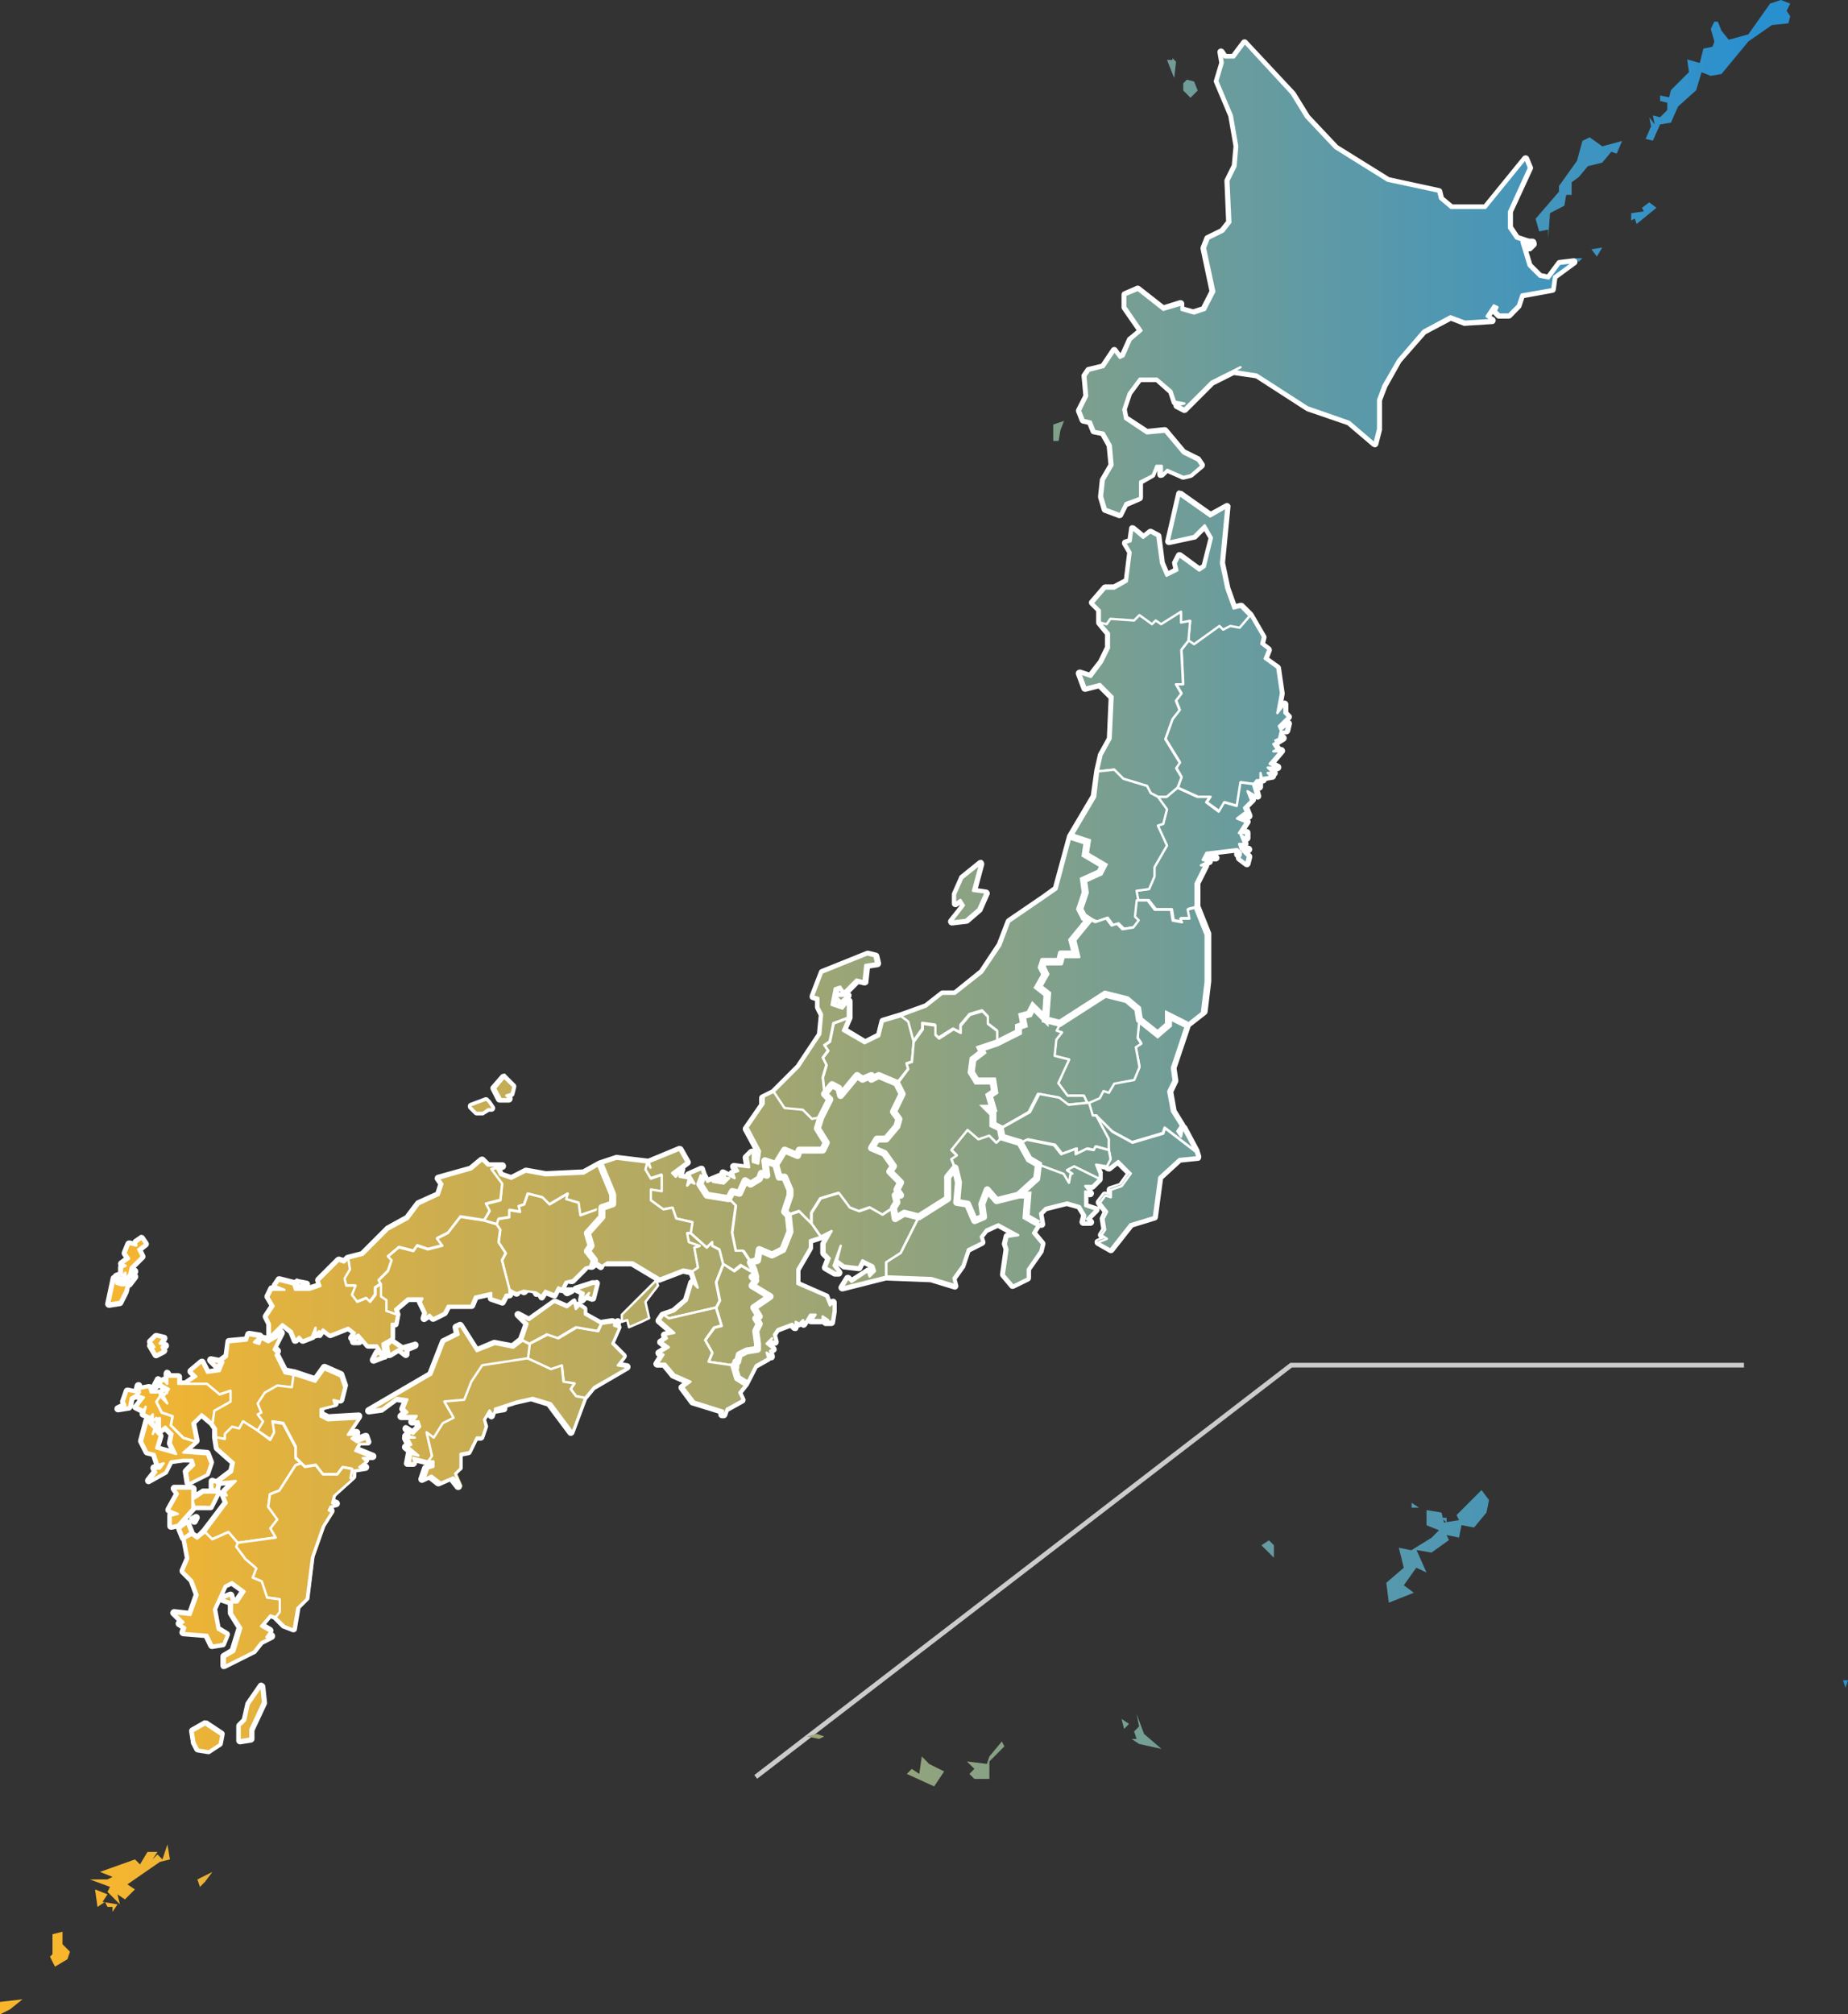 <svg id="レイヤー_1" data-name="レイヤー 1" xmlns="http://www.w3.org/2000/svg" viewBox="0 0 395.36 430.86"><rect x="0" y="0" width="395.36" height="430.86" fill="#333333" stroke="none"/><defs><linearGradient id="hotColdGradient" gradientUnits="userSpaceOnUse"><stop offset="5%" stop-color="#f8b62d" /><stop offset="95%" stop-color="#2990d0" /></linearGradient><style>.cls-1,.cls-5,.cls-6{fill:none;}.cls-1{stroke:#ccc;}.cls-3{fill:#fff;}.cls-4,.cls-5,.cls-6,.cls-7{stroke:#fff;}.cls-4,.cls-7{stroke-linecap:round;}.cls-4,.cls-6,.cls-7{stroke-linejoin:round;}.cls-4{stroke-width:0.5px;}.cls-5,.cls-6,.cls-7{stroke-width:1.5px;}.mainland{fill:url(#hotColdGradient)}</style></defs><g id="グループ_4828" data-name="グループ 4828" class="mainland"><path id="パス_9970" data-name="パス 9970" class="cls-1" d="M373.1,292H276.23L161.68,380.07"/><g id="グループ_4178" data-name="グループ 4178"><g id="グループ_3635" data-name="グループ 3635"><path id="パス_9454" data-name="パス 9454" class="cls-2" d="M226.87,92l-.39,2.32h-1.15V90.8l2.31-.77Zm11.21,8.12-.39-4.25-1.55-2.7-1.93-.39-.77-1.93-1.55-.39-.77-1.93,1.55-3.09-.39-4.25.77-1.16,3.09-.77,2.32-3.48,1.17,1.54.77-.39,1.54-3.47,2.32-1.94-3.48-5v-2.7l2.7-1.16,5.41,4.25,3.87-1.16v1.16l2.7.78,2.32-.78L259.71,63l-1.93-9.28.77-1.93,3.09-1.54,1.55-1.94-.39-8.88,1.55-3.09.38-4.25-1.15-6.58-3.09-7.34,1.16-3.87L261.26,12l.77,1.16H264l2.31-3.1,10.05,10.83,3.09,5,6.18,6.57,11.2,6.95,10.82,2.32.39,1.55,2.32,1.93h7.34l8.5-10.43.77,1.93L322.69,46v3.48l1.55,2.32,3.48,1.16-.78.77.78-1.16H325.4l1.54,5,2.32,2.32,1.93.39,2.32-3.09,3.09-.39-4.25,3.09-.38,2.7-6.57,1.16-.77,2.32L322.69,68h-1.93l-.77-.77.38-.77-.77-.39-1.54,2.32,1.15.77-5.8.39-3.09-1.16-5.8,3.09-5.41,6.18L296,83.07l-1.16,3.09v6.18l-.77,3.09-5.41-4.63-8.89-3.09-10.82-7L264,80l1.55-.77-6.17,3.09-5.8,5.8L252,87.33l1.55-.39-1.94-.38-.77-2.32-3.09-2.7h-3.86l-2.32,3.09-1.16,3.48.38,1.93,4.64,3.09,3.87-.39,3.86,4.64,3.09,1.55.77,1.15L254.69,102l-1.55.38-3.48-1.54L248.5,102v-1.94h-1.16l-.77,1.94-2.7,1.54V107l-3.09,1.16-1.16,2.32-3.09-1.16-.77-2.7.38-3.48Zm15.07-82.3.77-.78,1.54.39.78,1.93-1.55,1.55-1.55-1.55Zm-2.32-5v-.39l.77.78-.39,3.48-1.54-3.87ZM368.29,6.57l-.77-1.93h-.77L366,6.18l.78,2.7L366.36,10l-1.93.39-.78,3.09-2.7-.77.39,2.7-3.86,3.86-.39,1.55-1.93-.39v1.16l1.54.39v1.55l-1.54,1.55-1.55-.39.39,1.93-1.16-1.54.39,1.93-1.16,2.7,1.54.38,1.55-3.47,2.32-.39L359,22.79l3.87-3.48,1.16-3.86,1.93.77,2.32-.38,5.8-7,5-3.48L382.6,5,383,3.47l-.77-1.16L383,.77,381,0l-2.31.77-4.64,6.57L369.84,8.5Zm-30.52,31.3,1.93-2.32,3.09-.77,1.93-2.32,1.16.39,1.16-2.7-4.25,1.15-2.7-1.93-1.55.77-1.15,4.25-3.87,5.41V41l-5,5.8.77,2.7,1.93-.39V51l.39-5.41L334.68,44l.39-2.31h1.16V39Zm12.36,10.05,4.25-3.48-1.55-1.16-1.54,1.16.39.77-2.7.39v1.54l.77-.38Zm-8.5,6.95,1.16-1.93-2.32.38ZM337.77,56l.77-.77H337Z"/><g id="グループ_4294" data-name="グループ 4294"><g id="グループ_4292" data-name="グループ 4292"><g id="グループ_4258" data-name="グループ 4258"><path id="パス_10317" data-name="パス 10317" class="cls-2" d="M327.11,53.41a.52.52,0,0,1-.26-.1.35.35,0,0,1-.09-.49l0,0,.58-.84a.39.39,0,0,1,.32-.16h.1l.21,0a.59.59,0,0,1,.27.27.33.33,0,0,1-.11.37l-.79.79A.3.3,0,0,1,327.11,53.41Z"/><path id="パス_10318" data-name="パス 10318" class="cls-3" d="M327.69,52.15l.21.05-.79.79.58-.84m0-.79a.63.63,0,0,0-.63.37l-.58.84a.82.82,0,0,0,.16,1.06.88.88,0,0,0,.52.15.76.76,0,0,0,.58-.21l.79-.79a.78.78,0,0,0,.22-.74.82.82,0,0,0-.53-.57l-.21-.06a1.13,1.13,0,0,0-.32,0Z"/></g><g id="グループ_4259" data-name="グループ 4259"><path id="パス_10319" data-name="パス 10319" class="cls-2" d="M327.69,52.57h-.11l-.95-.32a.4.4,0,0,1-.26-.42.44.44,0,0,1,.37-.31h1.16a.52.52,0,0,1,.37.21.61.61,0,0,1,0,.42l-.21.32C328,52.47,327.79,52.57,327.69,52.57Z"/><path id="パス_10320" data-name="パス 10320" class="cls-3" d="M327.9,51.83h0m0,0-.21.32-.95-.32h1.16m0-.79h-1.16a.79.79,0,0,0-.79.69.86.86,0,0,0,.53.9l.94.31a.53.53,0,0,0,.27.06.65.65,0,0,0,.63-.37l.21-.27a.72.72,0,0,0,.16-.47.82.82,0,0,0-.79-.84Z"/></g><g id="グループ_4260" data-name="グループ 4260"><path id="パス_10321" data-name="パス 10321" class="cls-2" d="M239.55,110.36h-.15l-3.11-1.16a.68.68,0,0,1-.27-.26l-.79-2.69v-.16l.37-3.47a.23.23,0,0,1,.06-.16l1.84-3-.37-4.06-1.42-2.47L234,92.56a.28.28,0,0,1-.26-.27L233,90.56l-1.37-.32a.49.49,0,0,1-.26-.21l-.79-2a.36.36,0,0,1,0-.32l1.48-3-.37-4.16a.47.47,0,0,1,0-.26l.79-1.16a.31.31,0,0,1,.21-.16l3-.74L238,74.91a.38.38,0,0,1,.31-.16h0a.4.4,0,0,1,.32.16l.95,1.27.36-.16,1.48-3.37c0-.06,0-.11.1-.16l2.06-1.69-3.27-4.74a.31.31,0,0,1,0-.21V63.16a.4.4,0,0,1,.26-.37l2.69-1.16c.05,0,.11-.05.16-.05a.56.56,0,0,1,.26.1l5.27,4.16,3.69-1.1h.1c.11,0,.16.05.21.05a.36.36,0,0,1,.16.32V66l2.32.69,2.05-.69,1.8-3.58-1.9-9.17V53l.79-2a.39.39,0,0,1,.21-.21l3-1.52,1.42-1.74-.37-8.75a.39.39,0,0,1,.06-.21L264,35.55l.36-4.1L263.16,25l-3.11-7.33a.21.21,0,0,1,0-.26l1.16-3.79-.38-2.22a.34.34,0,0,1,.26-.41h0s.1,0,.15,0a.39.39,0,0,1,.32.16l.63,1h1.53L266,9a.32.32,0,0,1,.31-.16h0a.4.4,0,0,1,.27.11l10.06,10.85.05.05,3.06,5,6.11,6.54,11.22,7,10.8,2.32a.47.47,0,0,1,.31.32l.37,1.42,2.11,1.74h7l8.43-10.32a.38.38,0,0,1,.31-.16h.05a.32.32,0,0,1,.32.26l.79,2a.36.36,0,0,1,0,.32l-4.21,9.22v3.26l1.41,2.11,2.22.73a.42.42,0,0,1,.26.43.46.46,0,0,1-.37.31h-.63l1.37,4.43,2.16,2.16,1.58.31,2.16-2.9a.29.29,0,0,1,.26-.16l3.11-.36h0a.39.39,0,0,1,.37.26.41.41,0,0,1-.16.47l-4.11,3-.36,2.53a.35.35,0,0,1-.32.32L326,63.36l-.69,2.11a.28.28,0,0,1-.1.16l-2,2a.45.45,0,0,1-.27.1H321a.42.42,0,0,1-.26-.1l-.79-.79a.41.41,0,0,1-.05-.48l.21-.42-.11,0-1.16,1.69.85.58a.35.35,0,0,1,.15.42.55.55,0,0,1-.36.32l-5.85.37h-.16l-2.95-1.11-5.58,3-5.38,6.11-3.05,5.37-1.11,3v6.22l-.79,3.11c-.05.16-.16.26-.26.26h-.11a.42.42,0,0,1-.26-.1l-5.37-4.59-8.85-3c-.06,0-.06,0-.11,0l-10.8-7L264,79.69,259.52,82l-5.74,5.74a.46.46,0,0,1-.27.11.25.25,0,0,1-.16-.06L251.83,87c-.16,0-.21-.21-.21-.42s.1-.21.21-.31l-.27-.06c-.15,0-.26-.1-.31-.26l-.74-2.21-2.9-2.53h-3.53l-2.16,2.9-1.1,3.32.31,1.69,4.38,3,3.74-.37h.05a.45.45,0,0,1,.32.16l3.84,4.58,3,1.53c.05,0,.11,0,.16.16l.79,1.16a.41.41,0,0,1-.05.52l-2.32,2s-.11,0-.16.11l-1.53.37h-.1a.23.23,0,0,1-.16-.06l-3.21-1.42-.95,1a.43.43,0,0,1-.27.1.17.17,0,0,1-.15,0,.41.41,0,0,1-.27-.37V99.83h-.47l-.69,1.68a.8.8,0,0,1-.15.21l-2.53,1.42v3.27a.41.41,0,0,1-.27.37l-2.95,1.1-1.1,2.17C239.82,110.26,239.71,110.36,239.55,110.36Z"/><path id="パス_10322" data-name="パス 10322" class="cls-3" d="M266.26,9.21l10.06,10.86,3.11,5.05,6.22,6.59,11.22,6.95L307.72,41l.37,1.53,2.32,2h7.37L326.32,34l.79,2-4.27,9.33v3.47L324.37,51l2.31.79h-1.15l1.53,5.06,2.32,2.32,1.95.37,2.32-3.11,3.1-.37-4.26,3.11-.37,2.69-6.59,1.15-.79,2.32-1.95,1.95h-2l-.79-.79.37-.79-.79-.36-1.53,2.31,1.16.79-5.79.37-3.11-1.16-5.8,3.11L299.13,77,296,82.44l-1.16,3.11v6.21l-.79,3.11-5.43-4.63-8.9-3.11-10.85-7-5.06-.79,1.53-.79-6.22,3.11-5.79,5.8-1.53-.79,1.53-.37-2-.37-.79-2.32L247.51,81h-3.68l-2.32,3.11-1.16,3.48.37,2,4.63,3.11,3.9-.37,3.9,4.63,3.11,1.53.79,1.16-2.32,2-1.52.37-3.48-1.53-1.17,1.16v-2H247.4l-.79,2L243.92,103v3.47l-3.1,1.16L239.66,110l-3.11-1.16-.79-2.68.37-3.48,2-3.11-.37-4.27-1.53-2.68-2-.37-.79-1.95-1.53-.37-.79-2,1.53-3.11-.37-4.26.79-1.16,3.11-.79,2.32-3.48,1.16,1.53.79-.37L242,72.85l2.31-1.95-3.47-5.05V63.16L243.5,62l5.43,4.27,3.9-1.16v1.16l2.69.79,2.31-.79,1.95-3.9L257.83,53l.79-1.95,3.11-1.52,1.53-2-.47-9,1.52-3.11.37-4.26-1.16-6.59-3.1-7.38,1.15-3.9-.36-2.31.79,1.15h1.94l2.32-3M336.8,56.1h0M266.26,8.42h0a.77.77,0,0,0-.63.32l-2.11,2.79h-1.1l-.53-.79a.9.9,0,0,0-.63-.37.59.59,0,0,0-.32.06.74.74,0,0,0-.47.84l.37,2.15-1.11,3.7a.63.63,0,0,0,0,.52l3.06,7.27,1.1,6.38-.36,4-1.48,3a.93.93,0,0,0-.1.37l.36,8.64-1.26,1.58-3,1.47a.76.76,0,0,0-.37.42l-.79,2a1.57,1.57,0,0,0-.05.48l1.9,9-1.69,3.32-1.79.58-1.9-.53V65a.76.76,0,0,0-.31-.64.83.83,0,0,0-.48-.15.31.31,0,0,0-.21,0L249,65.26l-5.11-4a.88.88,0,0,0-.47-.16.7.7,0,0,0-.32.06l-2.68,1.16a.74.74,0,0,0-.48.73v2.69a.92.92,0,0,0,.16.48l3.06,4.42-1.8,1.48a.54.54,0,0,0-.21.26l-1.42,3.16-.74-1a.75.75,0,0,0-.63-.32h0a.81.81,0,0,0-.63.37l-2.16,3.22-2.79.68a.73.73,0,0,0-.48.32L231.49,80a.6.6,0,0,0-.1.52l.37,4.06-1.48,2.9a.91.91,0,0,0-.05.63l.79,2a.91.91,0,0,0,.53.47l1.16.27.63,1.58a.72.72,0,0,0,.58.47l1.58.32,1.26,2.26.37,3.85-1.74,3a.67.67,0,0,0-.1.31l-.37,3.48v.32l.79,2.68a.78.78,0,0,0,.47.53l3.11,1.16a.47.47,0,0,0,.26,0,.7.7,0,0,0,.69-.42l1-2L244,107.2a.8.8,0,0,0,.53-.73v-3l2.31-1.32a.69.69,0,0,0,.32-.37l.42-1.06v.74a.81.81,0,0,0,.48.74.63.63,0,0,0,.31,0A1,1,0,0,0,249,102l.79-.79,3,1.32a.7.7,0,0,0,.32.05h.21l1.53-.37.31-.15,2.32-1.95a.82.82,0,0,0,.16-1.06l-.79-1.16a.55.55,0,0,0-.32-.26l-2.95-1.47-3.79-4.53a.86.86,0,0,0-.63-.27h-.06l-3.58.37L241.35,89l-.27-1.42,1.06-3.16,2-2.69h3.16L250,84.13l.68,2.1a.7.7,0,0,0,.37.42h0a.81.81,0,0,0,.42.79l1.53.79a.7.7,0,0,0,.37.11,1.2,1.2,0,0,0,.58-.21l5.74-5.74,4.32-2.16,4.64.68,10.69,6.9c.05,0,.1,0,.16.11l8.74,3,5.32,4.53a1,1,0,0,0,.53.21.47.47,0,0,0,.26,0,.84.84,0,0,0,.53-.58l.79-3.11V85.71l1.11-2.9,3-5.33,5.26-6,5.38-2.85,2.74,1.06a.47.47,0,0,0,.26,0h.05l5.8-.37a.72.72,0,0,0,.68-.58.74.74,0,0,0-.31-.84l-.53-.32.26-.42h0l.79.79a.79.79,0,0,0,.58.21h2a1,1,0,0,0,.58-.21l1.95-2a1.06,1.06,0,0,0,.21-.31l.63-1.9,6.11-1.11a.76.76,0,0,0,.63-.68l.32-2.37,3.95-2.9a.78.78,0,0,0,.26-1.06.81.81,0,0,0-.68-.37h-.1l-3.11.37A.91.91,0,0,0,333,56l-2,2.69-1.21-.27-2-2-1.16-3.84h.11a.79.79,0,0,0,.79-.68A.85.85,0,0,0,327,51l-2.05-.69-1.27-1.9v-3l4.22-9.17a.7.7,0,0,0,0-.63l-.79-1.9a.77.77,0,0,0-.64-.48h-.1a.82.82,0,0,0-.63.32l-8.27,10.17h-6.69l-1.9-1.58-.32-1.31a.72.72,0,0,0-.58-.58l-10.74-2.33-11-6.84-6.06-6.43-3.06-4.95c-.05-.06-.05-.11-.1-.11L266.84,8.69A.69.69,0,0,0,266.26,8.42Z"/></g><g id="グループ_4261" data-name="グループ 4261"><path id="パス_10323" data-name="パス 10323" class="cls-2" d="M154.69,302.91a.43.43,0,0,1-.43-.41h0V302l-5.9-1.84c-.1,0-.15-.05-.21-.16l-2.31-3.11a.39.39,0,0,1,0-.52l1-.74-2.9-1.26c-.05,0-.11-.06-.16-.11L142,292.11h-1.37a.39.39,0,0,1-.37-.21.51.51,0,0,1,0-.42l.95-1.58-.37-.21a.41.41,0,0,1-.21-.32.39.39,0,0,1,.21-.37l1.42-.84-1.06-.79a.41.41,0,0,1-.07-.56.46.46,0,0,1,.07-.07l.9-.58-.21-.48a.45.45,0,0,1,0-.36.35.35,0,0,1,.27-.22l1.16-.21-2.48-2.16a.39.39,0,0,1-.05-.52l.79-1.16a.65.65,0,0,1,.21-.16l2.26-.74,2.58-2.21,1.11-3.74a.42.42,0,0,1,.26-.26h.11a.37.37,0,0,1,.26.1l-.58-1.68L146.2,272l-4.95,1.9h-.16a.33.33,0,0,1-.21-.05l-5.74-3.43h-5.32a.41.41,0,0,1-.37-.27l0-.15L129,271a.37.37,0,0,1-.26.21h-.11a.31.31,0,0,1-.21-.05l-.9-.58-.53.53a.4.4,0,0,1-.26.1h-.05L125.6,271s.05,0,.05.1a.75.75,0,0,1-.1.32l-2.69,2.68a.36.36,0,0,1-.26.11h0l-1.11-.11c0,.11,0,.22,0,.32l-.79,1.53a.43.43,0,0,1-.21.21h-.1a.18.18,0,0,1-.16-.05l-.42-.21-.58,1.21a.36.36,0,0,1-.37.21.17.17,0,0,1-.15-.05l-1.64-.64-.58.9a.36.36,0,0,1-.31.16h0a.35.35,0,0,1-.32-.21l-.42-.84c0,.16-.16.26-.26.26H115a.28.28,0,0,1-.31-.21l-.9-1.53-1.22,1.21a.36.36,0,0,1-.26.11.19.19,0,0,1-.16,0l-1.26-.64.26.48a.52.52,0,0,1,0,.47.43.43,0,0,1-.26.11.23.23,0,0,1-.16-.06l-1-.47v.16a.31.31,0,0,1,0,.21.48.48,0,0,1,0,.37.41.41,0,0,1-.37.26h-.53l-.69,1.32a.35.35,0,0,1-.36.21h-.11l-2.32-.79a.41.41,0,0,1-.26-.37V277l-2.79.64-.69,1.73a.4.4,0,0,1-.37.27H96.37L95.68,281c-.05.06-.1.16-.15.16l-2.32,1.16a.18.18,0,0,1-.16.05.4.4,0,0,1-.26-.1l-.53-.53-.9.58a.31.31,0,0,1-.21.05.52.52,0,0,1-.26-.1.35.35,0,0,1-.16-.42l.31-1-1.1-2.16a.48.48,0,0,1,0-.37l.1-.21H87.73l-2.42,2,.31.9v.21l-.37,1.95a.39.39,0,0,1-.37.32H84.2v2.69a.28.28,0,0,1-.21.31l-1.69,1.06.37,2.47a.4.4,0,0,1-.26.42h-.16a.37.37,0,0,1-.32-.15l-1.42-2.16H78.77a.47.47,0,0,1-.31-.16l-1.74-2.11-1.27.63a.22.22,0,0,1-.15.06.47.47,0,0,1-.32-.16.54.54,0,0,1,0-.48l.58-.84-1.06-.79-3.69,1.48c-.05,0-.1.05-.15.05a.25.25,0,0,1-.21-.11l-1.22-.9-.52.79a.38.38,0,0,1-.32.16h-.1a.49.49,0,0,1-.26-.21l-.11.11a.4.4,0,0,1-.26.1.18.18,0,0,1-.16-.05s-.1-.06-.16-.11l-.1.27a.47.47,0,0,1-.21.21l-2,.79s-.11.05-.16.05a.36.36,0,0,1-.26-.11l-.48-.47-.47.47a.38.38,0,0,1-.26.11h-.11c-.1-.05-.26-.11-.26-.26l-.74-1.85-1.58-1.26-2.48,2.47a.36.36,0,0,1-.26.11.19.19,0,0,1-.16-.05.41.41,0,0,1-.26-.37V283.1l-.74-1.47a.61.61,0,0,1,0-.42l1.42-2.11-1.06-1.74a.47.47,0,0,1,0-.37l.79-1.53a.36.36,0,0,1,.37-.21H59a.36.36,0,0,1-.21-.27.3.3,0,0,1,.06-.31l.79-1.16a.38.38,0,0,1,.31-.16H60l3.11.79a.46.46,0,0,1,.26.27l.31.9h2.59l1.9-.64-.27-.79a.39.39,0,0,1,.11-.42l4.26-4.26a.4.4,0,0,1,.27-.11h.1l1,.32.58-.58c0-.06.1-.11.16-.11l3-.74,5.32-5.32c0-.05,0-.05.1-.05l4.17-2.26,2.26-3.06a.28.28,0,0,1,.16-.1l4.11-1.85.68-2-.68-1a.48.48,0,0,1-.06-.37.68.68,0,0,1,.27-.26l6.9-1.9,2.26-1.9a.39.39,0,0,1,.53,0l1,1.05h3a.35.35,0,0,1,.37.32.47.47,0,0,1-.26.42l-.74.26.48,1,2,.69,3-1.48a.17.17,0,0,1,.15,0h.06l4.21.79,8-.37,3.42-1.9a0,0,0,0,0,0,0h0l3.48-1.16h.16l6.58.79a.18.18,0,0,1,.16.05h.06l6.58-2.68s.11-.06.16-.06a.44.44,0,0,1,.37.21l1.53,2.69a.43.43,0,0,1-.11.53l-1.21.9a.35.35,0,0,1,.16.42l-.27,1.16,1.16.21,0-.11a.65.65,0,0,1-.05-.31A.56.56,0,0,1,147,251l2.68-1.15c.06,0,.11-.06.16-.06a.23.23,0,0,1,.16.06.39.39,0,0,1,.21.21l.37,1.16.58,1.21,2.37-1s.11-.06.16-.06a.29.29,0,0,1,.31.22.4.4,0,0,1-.1.52l-.79.63,1.21.22.37-.37c-.1-.06-.21-.11-.21-.27l-.37-1.16a.39.39,0,0,1,.37-.52.19.19,0,0,1,.16.05l1.47.74-.1-.26a.38.38,0,0,1,.25-.47h0l.68-.21-.47-.74a.33.33,0,0,1,0-.42.45.45,0,0,1,.32-.21h.05l2.58.32-.31-1.79a.48.48,0,0,1,.1-.37l1.16-1.16a.41.41,0,0,1,.26-.11.23.23,0,0,1,.16.06.38.38,0,0,1,.26.37v2.05l.42.16.32-2.11-2.63-4.9a.51.51,0,0,1,0-.42l3.42-4.95V234.8a.54.54,0,0,1,.21-.37l2.27-1.16,5.37-5.37,4.58-6.85.37-4.06-.74-1.47a.18.18,0,0,1,0-.16v-1.63l-.9-.32c-.1,0-.21-.1-.21-.21a.36.36,0,0,1,0-.32l2-5a.39.39,0,0,1,.21-.21l9.69-3.9c.06,0,.11-.06.16-.06h.11l1.52.37c.16.05.27.16.27.26l.37,1.53a.37.37,0,0,1-.06.32.29.29,0,0,1-.26.16l-2.06.31-.36,3.22a.29.29,0,0,1-.16.26.31.31,0,0,1-.21,0h-.11l-1.32-.31-2.52,2.52a.4.4,0,0,1-.27.11h-.05a.29.29,0,0,1-.26-.16l-.64-.9-.68.21-.63,2.9,1.74.58,1-1.32a.35.35,0,0,1,.31-.15h.11a.39.39,0,0,1,.26.37v3.47a.17.17,0,0,1-.05.15l-1,2.37,4.16,2.43,2.74-1.37.74-2.9c0-.16.15-.26.26-.26l3.9-1.16,5.32-1.9,3.42-2.69a.46.46,0,0,1,.27-.11h2.59l5.64-4.53,3.79-5.74,1.9-5c0-.05.11-.16.16-.16l7.37-5.05,2.58-1.85,3.06-11.11c0-.06,0-.06.05-.11l5-8.48.79-5.32.79-3.53s0,0,.06-.11l1.9-3.42.36-8.64L235,146.56l-2.9.73H232a.38.38,0,0,1-.37-.26l-1.16-3.11a.41.41,0,0,1,.1-.42.43.43,0,0,1,.27-.1h.1l2.06.68,2.1-2.84,1.48-3v-2.85l-1.85-2.21a.42.42,0,0,1-.1-.26v-2.27l-1.42-1.42a.35.35,0,0,1,0-.5l0,0,2.68-3.11a.32.32,0,0,1,.32-.15H238L240.5,124l.74-5.84-1.11-1.85a.67.67,0,0,1,0-.31c0-.11.1-.21.26-.27l.95-.31.37-2.48a.32.32,0,0,1,.26-.31h.16a.56.56,0,0,1,.26.1l2.11,1.74,1.32-1a.34.34,0,0,1,.26,0,.18.18,0,0,1,.16,0l1.53.79a.37.37,0,0,1,.21.31l.79,5.75,1,2.26,1.68-.84-.31-1.27a.34.34,0,0,1,0-.26l.79-1.53a.54.54,0,0,1,.26-.21h.11c.1,0,.16,0,.21,0l4.05,3,.79-.52,1.48-5.9L257.62,113l-2,2a.29.29,0,0,1-.21.11L250,116.16h-.1a.44.44,0,0,1-.27-.11.33.33,0,0,1-.1-.37l2.32-10.06a.4.4,0,0,1,.25-.26h.16c.1,0,.16,0,.21,0l6.37,4.53,3.27-1.79c.05-.05.1-.05.21-.05a.31.31,0,0,1,.21.05c.11.1.21.21.16.37l-1.16,12,1.16,5.32,1.42,3.9,1.21-.32h.11a.36.36,0,0,1,.26.11l1.95,1.94a.16.16,0,0,1,.05.11l2.69,4.64a.65.65,0,0,1,.05.31l-.31,1.32,1.31,1a.34.34,0,0,1,.11.47h0l-.69,1.64,2.48,1.73a.3.3,0,0,1,.16.27l.79,5.42v.11l-.48,2.74.58-.74a.4.4,0,0,1,.32-.16h.1a.41.41,0,0,1,.27.37v1.8l.68.68a.39.39,0,0,1,0,.53l-1.74,1.74.06.1,1.16-.9a.34.34,0,0,1,.26-.05.31.31,0,0,1,.21.05.36.36,0,0,1,.16.42l-.37,1.53a.47.47,0,0,1-.37.32h-.84l-.21.84.21-.05h.1a.39.39,0,0,1,.37.26.41.41,0,0,1-.16.47l-1.58.95.53.84a.34.34,0,0,1,.05.22H274a.44.44,0,0,1,.37.21.38.38,0,0,1-.05.42l-2,2.32,1.1.52a.4.4,0,0,1,.22.42.48.48,0,0,1-.37.32h-1l.47.47a.44.44,0,0,1,.11.42.42.42,0,0,1-.37.27h-.21l.1.1a.43.43,0,0,1,.11.42.36.36,0,0,1-.32.27l-1.63.26h0a.31.31,0,0,1-.06.32.35.35,0,0,1-.31.15h-.37v1.16a.36.36,0,0,1-.35.37h-.07a.38.38,0,0,1-.37-.31l-.21-.9-.11.1.69,2.48a.36.36,0,0,1-.16.42.42.42,0,0,1-.26.1.34.34,0,0,1-.22-.05l-.94-.58.31.84a.4.4,0,0,1-.1.42l-1.37,1.37.68,1.69a.41.41,0,0,1-.16.47.31.31,0,0,1-.21.06.38.38,0,0,1-.26-.11l-.53-.52-.73.52,1.26.53a.41.41,0,0,1,.16.58l-1.16,1.68h.79a.41.41,0,0,1,.42.41h0v1.16a.54.54,0,0,1-.21.37c-.05.06-.11.06-.21.06a.37.37,0,0,1-.21-.06l-.11,0,.32.74a.32.32,0,0,1-.06.37.42.42,0,0,1-.31.15h-.63l.1.37h1.27a.35.35,0,0,1,.37.32.47.47,0,0,1-.26.42l-.58.21.68.69a.34.34,0,0,1,.11.37l-.37,1.52a.46.46,0,0,1-.26.27h-.16c-.11,0-.16-.06-.27-.06l-1.52-1.16a.34.34,0,0,1-.11-.47h0l.11-.21h-.16a.35.35,0,0,1-.37-.32.35.35,0,0,1,.21-.42l.26-.16-.26-.26-6.16.74-.48,1,.74.26a.39.39,0,0,1,.26.37.34.34,0,0,1-.21.37l-.58.26a.31.31,0,0,1,0,.32l-1.9,3.79v4.85l2.32,5.74c0,.05.05.1.05.16v10.06l-.79,6.64a.28.28,0,0,1-.15.26L254,219.29l-3,9.12.37,2.63c0,.11,0,.16-.05.21l-1.11,2.22.74,4.05,1.9,3.06a.3.3,0,0,1,.05.21.35.35,0,0,1,.32.21l2.68,5.06a.05.05,0,0,0,0,.05h0l.37,1.16a.37.37,0,0,1-.06.32.42.42,0,0,1-.31.15l-3.74.37-4.06,3.69-1.16,8.38a.32.32,0,0,1-.26.31l-4.9,1.53-4.16,5.32a.4.4,0,0,1-.32.16.31.31,0,0,1-.21-.05l-2.69-1.53a.44.44,0,0,1-.21-.37.35.35,0,0,1,.26-.32l1.27-.47-.53-.37a.29.29,0,0,1-.16-.26.7.7,0,0,1,.06-.32l.68-1.05-.37-2.16a.43.43,0,0,1,.06-.27l.68-1.31-1.37-1.74a.41.41,0,0,1,0-.47l1.16-1.53a.36.36,0,0,1,.32-.16h.1l.63.21v-1a.41.41,0,0,1,.27-.37l2.21-.74,1.68-2.31-2.21-2.22L237.24,250a.39.39,0,0,1-.53,0l-.32-.32-1.53-.26.53,1.26c0,.06.05.11.05.16V252a.35.35,0,0,1-.1.26l-1.53,1.53a.36.36,0,0,1-.26.11h-.74l.69.9a.41.41,0,0,1,0,.47.42.42,0,0,1-.32.16h-.11l-.63-.21v2.26l2.06.69a.65.65,0,0,1,.26.26.33.33,0,0,1-.1.37L233,260.44l.48.48a.41.41,0,0,1,.1.42.4.4,0,0,1-.37.26H231.7a.43.43,0,0,1-.31-.16.31.31,0,0,1,0-.31l.36-1.37-1-1.69-2.47-.68-4.43,1.1-.94.95.36,2.11a.36.36,0,0,1-.1.31.34.34,0,0,1-.32.16h-.52l-.9,1.53,1.73,2.11a.45.45,0,0,1,.11.37l-.37,1.52a.22.22,0,0,1,0,.11l-2.64,3.79v1.79a.51.51,0,0,1-.21.37l-3.11,1.53a.17.17,0,0,1-.15.05.4.4,0,0,1-.32-.16l-2-2.31a.75.75,0,0,1-.1-.32l.73-5.32-.36-1.05v-.22l.36-1.52a.51.51,0,0,1,.32-.32l1.21-.21-3.11-1.69-2.42,1.06-1,1.31.32.95a.39.39,0,0,1-.21.48l-2.95,1.47-1.11,3.32s0,0,0,.11l-1.84,2.59.36,1.37a.31.31,0,0,1-.1.36.38.38,0,0,1-.26.11h-.11l-5-1.53-9.59-.37-9.22,2.32h-.1a.4.4,0,0,1-.32-.16.33.33,0,0,1,0-.42l1.16-2a.51.51,0,0,1,.32-.21h.05a.36.36,0,0,1,.26.11l.53.52,3.22-2.16a.3.3,0,0,1,.21-.05h.1a.42.42,0,0,1,.26.26l.22.58.52-.52-.26-.79-1.84-.9-.58,1.21a.37.37,0,0,1-.37.21h-.06l-3.1-.37c-.06,0-.16-.05-.21-.05l-1.43-1.06-.26.69,1,1.37a.4.4,0,0,1,.06.42.36.36,0,0,1-.37.21h-.79a.3.3,0,0,1-.21-.05l-2-1.15a.44.44,0,0,1-.16-.48l.69-1.68-1-1a.4.4,0,0,1-.11-.27V266a.31.31,0,0,1,.05-.21l.9-1.58-1.15.58h-.06l-2.05.69v1.26a.26.26,0,0,1-.06.21l-2.63,4.59v2.73l5.95,2.64a.36.36,0,0,1,.21.21l.53,1.37.37-.37a.37.37,0,0,1,.26-.1.18.18,0,0,1,.16.05.38.38,0,0,1,.26.37v2l-.36,2.32a.39.39,0,0,1-.37.31h-1.16a.4.4,0,0,1-.37-.26.33.33,0,0,1,.1-.42l.06-.06-.16-.1v.05a.41.41,0,0,1-.41.42h-2.34a.51.51,0,0,1-.37-.21.61.61,0,0,1,0-.42l.37-.53h-.21l-1.05,1.74a.45.45,0,0,1-.32.21h0a.37.37,0,0,1-.31-.21l-.16-.27-.37.37a.36.36,0,0,1-.26.11.23.23,0,0,1-.16-.06h-.1v.53a.41.41,0,0,1-.27.37c-.05,0-.1.05-.16.05a.42.42,0,0,1-.26-.1l-.58-.58-2.74,1.05-.63.9.37,1.37a.33.33,0,0,1-.05.32.4.4,0,0,1-.32.16h-1.32l1.16.84a.51.51,0,0,1,.16.37.36.36,0,0,1-.21.31l-.48.22.27.84a.37.37,0,0,1-.16.42.38.38,0,0,1-.27.1.33.33,0,0,1-.21-.05l-.21-.16v.06a.42.42,0,0,1-.16.47l-2.63,1.48-1.9,3.79-.05.05L158.58,298l.68,1.32a.4.4,0,0,1-.16.52l-3.37,1.85-.31,1a.41.41,0,0,1-.37.26Zm-10.12-51.73.37-.53-.53.37Zm107.94-9,.11-.42-.21.26Z"/><path id="パス_10324" data-name="パス 10324" class="cls-3" d="M252.35,105.67l6.59,4.64,3.48-2-1.16,12,1.16,5.43,1.52,4.26,1.53-.37,1.95,1.95,2.69,4.64-.37,1.53,1.53,1.16-.79,1.94,2.68,2,.79,5.43-.79,4.27,1.53-1.95v1.95l.79.79-2,2,.37.79,1.53-1.16-.37,1.52H273.9l-.37,1.53-.79.37,1.53-.37-1.95,1.16.79,1.16-.79.37h1.52l-2.31,2.69,1.52.79H271.1l1.16,1.16H271.1l.79.79-2.05.31.1.42h-.79v1.53l-.36-1.53-.79.79.79,2.69-2-1.16.79,1.95-1.52,1.53.79,2-.79-.79L264.58,175l1.95.79L265,178.06h1.53v1.15l-1.16-.79.79,2H265l.37,1.16h1.53l-1.16.37,1.16,1.16-.37,1.53L265,183.43l.37-.79h-.79l.79-.37-.79-.79-6.59.79-.79,1.53,1.16.37-1.53.79h.79l-2,3.9v5l2.32,5.8v10.06l-.79,6.59L253.73,219l-3.11,9.33.37,2.68-1.16,2.32.79,4.27,1.95,3.11-.79,1.16.79,1.16.37-1.95,2.68,5,.37,1.16-3.9.37-4.27,3.9-1.15,8.54-5.06,1.52-4.27,5.42-2.68-1.53,2-.79-1.16-.79.79-1.16-.37-2.31.79-1.53-1.53-2,1.16-1.53,1.16.37v-1.53l2.32-.79,1.94-2.68L239,248.17l-1.95,1.53-.37-.37-2.32-.37.79,1.95v1.16l-1.53,1.52h-1.52l1.15,1.53-1.15-.37v3.11l2.31.79-1.95,2,.79.79h-1.52l.37-1.53L231,257.91l-2.69-.79-4.64,1.16-1.16,1.16.37,2.32h-.79l-1.16,1.95,1.95,2.32-.37,1.52-2.68,3.9v1.95l-3.11,1.53-1.95-2.32.79-5.42-.37-1.16.37-1.53,2.32-.37-4.27-2.32L210.89,263l-1.15,1.53.36,1.16-3.1,1.53-1.16,3.47-2,2.69.37,1.53-5.06-1.53-9.69-.37-9.33,2.32,1.16-1.95.79.79,3.48-2.31L186,273l1.16-1.15-.37-1.16-2.32-1.16-.79,1.53-3.11-.37L179,269.51l.79-3.11-1.53,4.27,1.16,1.53h-.79L176.71,271l.79-2-1.16-1.16V266l1.53-2.69-2.32,1.16-2.32.79v1.53l-2.69,4.64v3.11l6.22,2.68.79,1.95.79-.79v1.95l-.37,2.32h-1.16l.37-.37-1.16-.79v.79H173.7l.79-1.16h-1.16l-1.16,1.95-.36-.79-.79.79-.79-.37v1.16l-.79-.79-3.11,1.16-.79,1.16.37,1.53h-1.17l.37-.79L164,287.27l1.53,1.15-.79.37.37,1.16-1.16-.79.37,1.16-2.69,1.53-2,3.9-1.52,1.95.79,1.53-3.48,1.95-.37,1.15h-.37v-.79l-6.21-1.94-2.32-3.11,1.53-1.16-3.48-1.53-1.95-2.32h-1.53l1.16-2-.79-.37L143,288l-1.53-1.16,1.16-.79-.37-.79,1.95-.37-3.11-2.69.79-1.16,2.32-.79,2.69-2.32,1.16-3.9,1.16,1.16-1.16-3.47-1.95-.37-5.06,1.95-5.79-3.48h-5.43l-.37-1.16-.79,1.95-1.16-.79-.79.79-2.69-.37,1.16.79-2.68,2.69-3.48-.37,2,.79-.79,1.53-.79-.37-.79,1.52-2-.79-.79,1.16-1.16-2.31v1.52l-1.16-2L112.06,276l-2.31-1.16.79,1.53-1.53-.79v.79l-1.16-.79,1.16,1.16h-.79l-.79,1.53-2.32-.79v-.9l-3.48.79-.79,1.95h-5L95,280.84,92.68,282l-.79-.79-1.16.79.37-1.15-1.16-2.32.37-.79H87.2L84.51,280l.37,1.16-.37,1.95h-.79v3.11l-1.94,1.16.36,2.69-1.52-2.32h-2l-2-2.32-1.53.79L76,285.1l-1.53-1.16-3.9,1.53L69,284.31l-.79,1.16v-.79l-.79.79v-1.53l-.79,1.95-2,.79-.79-.79-.79.79-.79-1.95-1.94-1.53-2.69,2.69V283.2l-.79-1.52,1.53-2.32-1.16-1.95.79-1.53h2.68l-1.94-.79.79-1.16,3.1.79.37,1.16h3.11l2.32-.79-.37-1.16,4.27-4.26,1.16.36.79-.79,3.1-.79L82.88,263l4.27-2.32,2.31-3.11,4.27-2,.79-2.31-.79-1.16,7-2,2.31-1.95,1.16,1.16h3.11l-1.16.37.79,1.52,2.32.79,3.11-1.52,4.26.79,8.12-.37,3.47-2,3.48-1.16,6.59.79.79,1.16-.37-1.16,6.58-2.69,1.53,2.69L143.67,251l.79.79,1.16-1.53-.37,1.53,1.95.37-.37,1.52.79-.79.79.37-1.16-1.95,2.69-1.15.37,1.15.79,1.53,2.69-1.16-1.53,1.16,2.32.37,1.16-1.16H155l-.37-1.16,2.31,1.16-.36-1.16,1.15-.37-.79-1.15,3.11.36-.37-2.31,1.16-1.16v2.32L162,249l.37-2.68-2.69-5.06,3.48-5.06v-1.52l2.32-1.16,5.42-5.43,4.64-7,.37-4.27-.79-1.53v-2l-1.16-.37,2-5,9.69-3.9,1.53.37.37,1.52-2.32.37-.37,3.48-1.53-.37-2.68,2.69-.79-1.16-1.16.37-.63,3.63,2.31.79,1.16-1.53v3.48l-1.16,2.69,4.64,2.69,3.11-1.53.79-3.11,3.9-1.16,5.42-1.95,3.48-2.69h2.69L210.1,208l3.9-5.8,1.95-5.05,7.38-5.06,2.68-1.95,3.11-11.22,5.06-8.53.79-5.43.79-3.48,2-3.47.31-8.9-2.68-2.7-3.1.79-1.16-3.1,2.31.79,2.32-3.11,1.53-3.11v-3.11l-2-2.32v-2.68L233.76,129l2.69-3.11h2l2.69-1.53.79-6.21-1.16-2,1.16-.37.37-2.69,2.31,1.95,1.53-1.16,1.53.79.79,5.8,1.16,2.68,2.32-1.16-.37-1.52.79-1.53,4.26,3.11,1.16-.79,1.53-6.22-1.53-2.69-2.31,2.32L250,115.89l2.37-10.22m0-.79a.47.47,0,0,0-.26.05.79.79,0,0,0-.48.58l-2.31,10.06a.76.76,0,0,0,.79,1h.15l5.43-1.16a.76.76,0,0,0,.37-.21l1.58-1.58.9,1.53-1.42,5.59-.48.31-3.79-2.79a.88.88,0,0,0-.47-.16h-.23a.84.84,0,0,0-.52.42l-.79,1.53a.62.62,0,0,0-.06.53l.21,1-1,.52-.79-1.84-.73-5.69a.84.84,0,0,0-.42-.58l-1.53-.79a.79.79,0,0,0-.37-.1.91.91,0,0,0-.48.15l-1,.79-1.84-1.52a.85.85,0,0,0-.53-.16.34.34,0,0,0-.26,0,.69.69,0,0,0-.48.63l-.31,2.22-.69.21a.69.69,0,0,0-.47.47.8.8,0,0,0,.05.69l1,1.68-.68,5.53L238.18,125h-1.74a.86.86,0,0,0-.58.26l-2.68,3.11a.74.74,0,0,0,0,1.05l1.32,1.32v2.37a.85.85,0,0,0,.16.53l1.73,2.1v2.63L235,141.23l-2,2.58-1.79-.58a.47.47,0,0,0-.26,0,.84.84,0,0,0-.58.26.81.81,0,0,0-.16.84l1.16,3.11a.81.81,0,0,0,.74.53h.21l2.69-.69,2.16,2.16-.37,8.38L235,161.09c-.05,0-.05.16-.1.21l-.79,3.48v.05l-.74,5.27-4.95,8.37a1.9,1.9,0,0,0-.11.21l-3,11-2.47,1.79-7.33,5a1.1,1.1,0,0,0-.31.37l-1.9,4.95-3.74,5.64-5.48,4.42h-2.42a.81.81,0,0,0-.48.16l-3.37,2.64-5.27,1.9-3.84,1.16a.82.82,0,0,0-.53.57L187.5,221l-2.37,1.22L181.45,220l.9-2.06a.7.7,0,0,0,.05-.32v-3.47a.81.81,0,0,0-.53-.74.47.47,0,0,0-.26,0,.74.74,0,0,0-.63.31l-.85,1.11-1.1-.37.52-2.37.16-.05.42.68a.9.9,0,0,0,.58.37h.06a1.09,1.09,0,0,0,.57-.2l2.37-2.37,1.11.26H185a.83.83,0,0,0,.48-.15.6.6,0,0,0,.31-.58l.32-2.9,1.74-.27a.75.75,0,0,0,.52-.36,1,1,0,0,0,.11-.64l-.37-1.52a.81.81,0,0,0-.58-.58l-1.69-.42h-.21a.55.55,0,0,0-.31.05l-9.7,3.9a.78.78,0,0,0-.42.47l-1.95,5.06a1.34,1.34,0,0,0,0,.63.75.75,0,0,0,.48.42l.63.21v1.37a1.13,1.13,0,0,0,.1.37l.69,1.37-.37,3.85-4.48,6.73-5.27,5.27-2.21,1.11a.81.81,0,0,0-.42.68v1.32L159.06,241a.82.82,0,0,0-.06.85l2.11,3.9a.58.58,0,0,0-.26-.06,1.12,1.12,0,0,0-.58.22l-1.16,1.15a.77.77,0,0,0-.21.69l.21,1.26-2.06-.26H157a.91.91,0,0,0-.69.37.84.84,0,0,0,0,.84l.22.32-.11-.05a.7.7,0,0,0-.47.42.05.05,0,0,1-.05,0h0l-.84-.42a.8.8,0,0,0-.37-.11.7.7,0,0,0-.53.21.86.86,0,0,0-.26.58.64.64,0,0,0-.31.06l-2,.84-.43-.84-.36-1.11a.77.77,0,0,0-.43-.47,1,1,0,0,0-.63,0L147,250.6a.74.74,0,0,0-.43.47v.05l-.21-.05.21-.74a.51.51,0,0,0,0-.42l.9-.68a.77.77,0,0,0,.22-1l-1.53-2.69a.82.82,0,0,0-.69-.42.65.65,0,0,0-.31,0l-6.48,2.69h-.11l-6.58-.79h-.11a.47.47,0,0,0-.26.05l-3.49,1.16s-.1.06-.15.06l-3.32,1.84-7.85.37-4.16-.74h-.16a1.13,1.13,0,0,0-.37.1l-2.79,1.43-1.69-.58-.21-.42.32-.11a.82.82,0,0,0-.27-1.58h-2.79l-1-1a.76.76,0,0,0-.58-.21,1,1,0,0,0-.52.16l-2.22,1.84-6.8,1.9a.79.79,0,0,0-.52.47.76.76,0,0,0,.1.74l.58.84-.53,1.64-4,1.79a1.3,1.3,0,0,0-.31.26l-2.22,2.95-4.11,2.27-.15.15-5.27,5.27-2.9.74a.91.91,0,0,0-.37.21l-.42.42-.68-.21a.47.47,0,0,0-.26-.05,1,1,0,0,0-.58.21l-4.27,4.26a.86.86,0,0,0-.21.79l.16.42-1.48.48H63.81l-.21-.63a.84.84,0,0,0-.58-.53l-3.11-.79H59.7a.64.64,0,0,0-.63.37l-.79,1.16c-.11.1-.11.26-.16.42a.69.69,0,0,0-.68.42L56.65,277a.73.73,0,0,0,.05.74l.9,1.52-1.26,1.9a.85.85,0,0,0-.06.79l.69,1.37v2.53a.8.8,0,0,0,.47.74.7.7,0,0,0,.32.05,1,1,0,0,0,.58-.21l2.21-2.21,1.21,1,.69,1.74a.72.72,0,0,0,.58.47h.15a1,1,0,0,0,.58-.21L64,287l.21.21a.79.79,0,0,0,.58.21.7.7,0,0,0,.32-.05l2-.79a.76.76,0,0,0,.37-.32h.1a.79.79,0,0,0,.37-.1.18.18,0,0,0,.16,0s.16.05.21.05a.61.61,0,0,0,.63-.37l.32-.47.9.69a.87.87,0,0,0,.47.15.7.7,0,0,0,.32-.05l3.46-1.37.58.42-.37.53a.78.78,0,0,0,.06.94.86.86,0,0,0,.58.27.94.94,0,0,0,.36-.11l1-.47,1.53,1.84a.9.9,0,0,0,.63.27h1.53l1.32,1.94a.87.87,0,0,0,.63.37.37.37,0,0,0,.27,0,.75.75,0,0,0,.47-.84l-.32-2.22,1.48-.9a.75.75,0,0,0,.37-.68v-2.21a.75.75,0,0,0,.74-.64l.36-1.94a1,1,0,0,0,0-.43l-.21-.63,2.11-1.79h1.63a.76.76,0,0,0,.11.32l1,2.05-.26.85a.82.82,0,0,0,.26.9.87.87,0,0,0,.47.15.57.57,0,0,0,.42-.15l.64-.43.31.32a.79.79,0,0,0,.58.21,1,1,0,0,0,.37-.1l2.32-1.16a.83.83,0,0,0,.37-.37l.58-1.11h4.53a.8.8,0,0,0,.73-.47l.64-1.53,2.1-.47v.15a.8.8,0,0,0,.53.74l2.32.79a.48.48,0,0,0,.26.06.73.73,0,0,0,.69-.42l.58-1.11h.26a.84.84,0,0,0,.74-.47c0-.06,0-.11,0-.22l.42.22a.79.79,0,0,0,.37.1,1.11,1.11,0,0,0,.58-.21.68.68,0,0,0,.21-.42l.42.21a.69.69,0,0,0,.37.1,1,1,0,0,0,.58-.21l.84-.84.63,1.05a.78.78,0,0,0,.69.37.31.31,0,0,0,.21-.05h0l.21.37a.7.7,0,0,0,.64.42h0a.64.64,0,0,0,.63-.37l.42-.63,1.32.53a.67.67,0,0,0,.31.05.7.7,0,0,0,.69-.42l.42-.84,0,0a.82.82,0,0,0,.37.1.7.7,0,0,0,.69-.42l.79-1.53v-.05l.74.11h.1a1.2,1.2,0,0,0,.58-.21l2.69-2.69a.46.46,0,0,0,.15-.26l.69.1h.1a1.11,1.11,0,0,0,.58-.21l.32-.32.63.42a.57.57,0,0,0,.42.16.3.3,0,0,0,.21-.05.73.73,0,0,0,.48-.47l.16-.32a.63.63,0,0,0,.31.05H135l5.63,3.37a.91.91,0,0,0,.42.11.49.49,0,0,0,.27-.05l4.84-1.85,1.27.27.31.9a.89.89,0,0,0-.47.52l-1.11,3.64-2.42,2.05-2.16.74a.84.84,0,0,0-.42.32l-.79,1.16a.8.8,0,0,0,.16,1.05l1.9,1.63-.37.06a.88.88,0,0,0-.58.42.74.74,0,0,0,0,.68l.05.16-.58.37a.8.8,0,0,0-.36.63.74.74,0,0,0,.31.63l.63.48-.94.58a.75.75,0,0,0-.37.68.82.82,0,0,0,.42.69h0l-.74,1.21a.71.71,0,0,0,0,.79.82.82,0,0,0,.68.42h1.16l1.69,2.05a.49.49,0,0,0,.26.21l2.27,1-.48.37a.78.78,0,0,0-.18,1.08l0,0,2.31,3.11a.81.81,0,0,0,.42.26l5.64,1.74v.21a.81.81,0,0,0,.79.79h.37a.78.78,0,0,0,.74-.53l.31-.9,3.22-1.79a.78.78,0,0,0,.31-1.05l-.52-1.11,1.21-1.53c.05,0,.05-.1.1-.15l1.85-3.64,2.53-1.42a1.3,1.3,0,0,0,.31-.26h.11a.88.88,0,0,0,.47-.16.84.84,0,0,0,.27-.9l-.16-.53.16-.1a.7.7,0,0,0,.42-.64.87.87,0,0,0-.32-.68l-.16-.11h.11a.75.75,0,0,0,.63-.31.85.85,0,0,0,.16-.69l-.32-1.21.42-.68,2.37-.9.42.42a.83.83,0,0,0,.58.21.7.7,0,0,0,.32,0,.75.75,0,0,0,.47-.74.84.84,0,0,0,.53-.21h0a.75.75,0,0,0,.53.26h0a.92.92,0,0,0,.69-.37l.36-.58a1,1,0,0,0,.53.21H176a.78.78,0,0,0,.69.37h1.16a.8.8,0,0,0,.79-.68l.37-2.32v-2.06a.83.83,0,0,0-.48-.73.56.56,0,0,0-.31-.06.77.77,0,0,0-.48.16l-.31-.84a.58.58,0,0,0-.42-.42l-5.75-2.53v-2.37l2.59-4.48a1,1,0,0,0,.1-.42v-1l1.79-.58c.05,0,.05,0,.11,0l-.27.42a.93.93,0,0,0-.1.37V268a1.11,1.11,0,0,0,.21.58l.79.79-.58,1.48a.74.74,0,0,0,.32.95l2,1.16a1,1,0,0,0,.42.1h.79a.7.7,0,0,0,.68-.42.82.82,0,0,0,0-.84l-.84-1.11.9.69a.55.55,0,0,0,.36.15l3.11.37h.11a.7.7,0,0,0,.68-.42l.42-.84,1,.47h-.15a.62.62,0,0,0-.43.16l-3,1.95-.31-.32a.83.83,0,0,0-.58-.21h-.11a.75.75,0,0,0-.57.37L179.5,275a.8.8,0,0,0,.05.9.77.77,0,0,0,.63.32h.21l9.17-2.32,9.48.37,5,1.53c.06,0,.16.05.21.05a.69.69,0,0,0,.53-.21.72.72,0,0,0,.21-.79l-.31-1.21,1.73-2.43a.36.36,0,0,0,.11-.21l1.05-3.16,2.8-1.42a.81.81,0,0,0,.42-.95l-.27-.79.79-1,2.16-1,1.9,1.05h0a.73.73,0,0,0-.63.58l-.37,1.53a.61.61,0,0,0,0,.42l.32,1-.74,5.22a.9.9,0,0,0,.16.63l1.94,2.32a.74.74,0,0,0,.64.26,1,1,0,0,0,.37-.11l3.1-1.52a.82.82,0,0,0,.42-.69v-1.69l2.59-3.68c.05-.11.1-.16.1-.27l.37-1.52a.78.78,0,0,0-.16-.69l-1.58-1.9.63-1h.32a.78.78,0,0,0,.58-.27.72.72,0,0,0,.16-.63l-.32-1.95.74-.73,4.21-1.06,2.22.63.84,1.37-.32,1.22a.83.83,0,0,0,.16.68.79.79,0,0,0,.63.32h1.53a.84.84,0,0,0,.74-.48.81.81,0,0,0-.16-.84l-.21-.21,1.37-1.37a.8.8,0,0,0,.21-.74.28.28,0,0,0-.1-.21l.73.9-.52,1.11a.75.75,0,0,0-.06.47l.32,2-.58.9a.8.8,0,0,0,.16,1.05l-.53.22a.74.74,0,0,0-.47.68.82.82,0,0,0,.42.74l2.69,1.53a.92.92,0,0,0,.36.1.84.84,0,0,0,.64-.31l4.11-5.22,4.79-1.47a.74.74,0,0,0,.53-.64l1.1-8.21,3.85-3.53,3.63-.37a.66.66,0,0,0,.58-.37,1.09,1.09,0,0,0,.11-.69l-.37-1.16a.31.31,0,0,0,0-.1l-2.69-5.06a1.3,1.3,0,0,0-.37-.37c0-.05,0-.05,0-.1l-1.85-3-.68-3.85,1-2.11a.69.69,0,0,0,.05-.47l-.36-2.53,3-8.9,3.31-2.58a.87.87,0,0,0,.32-.53l.79-6.58V199.76a.7.7,0,0,0-.05-.32l-2.27-5.69v-4.68l1.85-3.69a.47.47,0,0,0,0-.26l.37-.16a.75.75,0,0,0,.42-.74.74.74,0,0,0-.53-.69l-.31-.1.15-.37,5.33-.63a1.24,1.24,0,0,0-.06.47,1,1,0,0,0,.37.53.88.88,0,0,0,.32.74l1.53,1.16a.85.85,0,0,0,.47.15.47.47,0,0,0,.26,0,1,1,0,0,0,.53-.53l.37-1.52a.75.75,0,0,0-.21-.74l-.27-.27a.81.81,0,0,0,.48-.84.8.8,0,0,0-.79-.68H267a1,1,0,0,0,.05-.69L267,180c.05,0,.05,0,.11-.05a.82.82,0,0,0,.42-.68v-1.16a.81.81,0,0,0-.79-.79h-.06l.74-1.11a.79.79,0,0,0,.11-.68c0-.06-.06-.11-.11-.21s.11-.06.16-.11a.83.83,0,0,0,.32-1l-.58-1.47,1.16-1.16a.74.74,0,0,0,.21-.63.93.93,0,0,0,.37.1.81.81,0,0,0,.47-.16.74.74,0,0,0,.26-.84l-.26-.95a.81.81,0,0,0,.69-.79v-.74a.75.75,0,0,0,.63-.31,2.26,2.26,0,0,1,.16-.26l1.31-.22a.8.8,0,0,0,.63-.52A.59.59,0,0,0,273,166a.71.71,0,0,0,.31-.37.78.78,0,0,0-.05-.68h.05a.83.83,0,0,0,.79-.63.77.77,0,0,0-.42-.9l-.63-.32,1.69-2a.73.73,0,0,0,.1-.84.83.83,0,0,0-.74-.48H274v0l-.32-.47,1.21-.74a.83.83,0,0,0,.32-1,1,1,0,0,0-.53-.48h.53a.85.85,0,0,0,.79-.57l.37-1.53a.77.77,0,0,0-.32-.85.17.17,0,0,0-.15,0l.26-.26a.76.76,0,0,0,0-1.08l0,0-.53-.52v-1.64a.79.79,0,0,0-.53-.74.67.67,0,0,0-.52,0l.26-1.42v-.26l-.79-5.43a.87.87,0,0,0-.32-.52l-2.21-1.58.53-1.37a.84.84,0,0,0-.26-.95l-1.11-.84.26-1.06a.74.74,0,0,0-.1-.58l-2.69-4.63c-.05-.06-.05-.11-.1-.16l-1.95-1.95a.79.79,0,0,0-.58-.21h-.21l-.85.21-1.26-3.53-1.11-5.27,1.16-11.9a.7.7,0,0,0-.37-.74.57.57,0,0,0-.42-.11.72.72,0,0,0-.37.11l-3.05,1.68-6.17-4.37c-.21,0-.37-.05-.52-.05ZM237.24,250.6a.81.81,0,0,0,.47-.16l1.37-1.11,1.74,1.74-1.42,2-2.11.68a.81.81,0,0,0-.53.74v.48l-.1-.06a.5.5,0,0,0-.27-.05.73.73,0,0,0-.63.32l-1.16,1.52a.8.8,0,0,0,0,1l.37.48c-.1-.06-.16-.16-.31-.16l-1.8-.58v-1.42l.11.05a.47.47,0,0,0,.26,0,.74.74,0,0,0,.63-.31.77.77,0,0,0,0-1l-.21-.26a1,1,0,0,0,.53-.21l1.53-1.53a.83.83,0,0,0,.21-.58V251a.7.7,0,0,0,0-.32l-.27-.63.69.11.21.21a1.58,1.58,0,0,0,.74.21Z"/></g><g id="グループ_4262" data-name="グループ 4262"><path id="パス_10325" data-name="パス 10325" class="cls-2" d="M259.31,184a.39.39,0,0,1-.37-.26.33.33,0,0,1,.1-.42l.37-.37a.39.39,0,0,1,.53,0l.37.37a.41.41,0,0,1,.1.42.38.38,0,0,1-.36.26Z"/><path id="パス_10326" data-name="パス 10326" class="cls-3" d="M259.68,183.16l.37.37h-.79l.42-.37m0-.79a1.12,1.12,0,0,0-.58.22l-.37.36a.78.78,0,0,0,.58,1.32h.79a.84.84,0,0,0,.74-.47.83.83,0,0,0-.16-.85l-.37-.36a1.58,1.58,0,0,0-.63-.22Z"/></g><g id="グループ_4263" data-name="グループ 4263"><path id="パス_10327" data-name="パス 10327" class="cls-2" d="M203.52,197.55a.4.4,0,0,1-.41-.36.42.42,0,0,1,.09-.27l2.53-3.27-.42-.58-.84.58a.31.31,0,0,1-.21,0,.3.3,0,0,1-.21,0,.44.44,0,0,1-.21-.37v-1.95a.19.19,0,0,1,0-.16l1.53-3.47c0-.06.05-.11.1-.16l3.9-3.11a.43.43,0,0,1,.27-.1.33.33,0,0,1,.21,0,.35.35,0,0,1,.15.42l-1.42,5.37,2.27.32a.35.35,0,0,1,.26.21.48.48,0,0,1,0,.37l-1.53,3.48s0,.1-.1.15L206.84,197a.26.26,0,0,1-.21.11l-3.11.42Z"/><path id="パス_10328" data-name="パス 10328" class="cls-3" d="M209.74,184.75h0m0,0-1.53,5.79,2.69.37-1.53,3.48-2.69,2.31-3.11.37,2.69-3.47-.79-1.16-1.16.79v-1.95l1.53-3.48,3.9-3.05m0-.79h0a.62.62,0,0,0-.47.15l-3.85,3.11a.49.49,0,0,0-.21.32L203.68,191a.65.65,0,0,0-.05.31v1.95a.71.71,0,0,0,.42.69.93.93,0,0,0,.37.1.61.61,0,0,0,.42-.16l.53-.31v.05l-2.38,3a.8.8,0,0,0-.05.9.83.83,0,0,0,.69.43h.1l3.11-.37a1.08,1.08,0,0,0,.42-.16l2.69-2.32a.54.54,0,0,0,.21-.26l1.53-3.48a.64.64,0,0,0-.06-.68.77.77,0,0,0-.58-.42l-1.84-.27,1.32-4.9a2,2,0,0,0,.05-.26c-.05-.63-.42-.95-.84-.95Z"/></g><g id="グループ_4264" data-name="グループ 4264"><path id="パス_10329" data-name="パス 10329" class="cls-2" d="M179.87,214.56a.45.45,0,0,1-.27-.1l-1.16-1.16a.41.41,0,0,1-.1-.42.39.39,0,0,1,.37-.26h2.69a.38.38,0,0,1,.36.26.35.35,0,0,1-.15.42l-1.53,1.16C180,214.56,180,214.56,179.87,214.56Z"/><path id="パス_10330" data-name="パス 10330" class="cls-3" d="M181.45,213h0m0,0-1.53,1.15L178.76,213h2.69m0-.8h-2.74a.83.83,0,0,0-.74.48.79.79,0,0,0,.16.84l1.16,1.16a.76.76,0,0,0,.58.21.81.81,0,0,0,.47-.16l1.53-1.16a.74.74,0,0,0,.31-.63.69.69,0,0,0-.64-.74Z"/></g><g id="グループ_4265" data-name="グループ 4265"><path id="パス_10332" data-name="パス 10332" class="cls-3" d="M140.36,273.83l.37,1.16L138,278.46l.79,3.48-1.53.79-2.69,1.16-.37-1.53-1.15.37V281.2l7.27-7.37"/></g><g id="グループ_4266" data-name="グループ 4266"><path id="パス_10333" data-name="パス 10333" class="cls-2" d="M107.07,235.48a.56.56,0,0,1-.37-.21L105.54,233a.38.38,0,0,1,0-.42l2-2.32a.29.29,0,0,1,.26-.16h0a.4.4,0,0,1,.27.11l1.94,2a.33.33,0,0,1,.11.36l-.37,1.53a.46.46,0,0,1-.26.27l-.58.21.31.31a.39.39,0,0,1,.11.42.41.41,0,0,1-.37.27Z"/><path id="パス_10334" data-name="パス 10334" class="cls-3" d="M107.8,230.47l1.94,1.95-.36,1.53-1.16.37.79.79h-2l-1.16-2.32,1.9-2.32m0-.79h0a.83.83,0,0,0-.63.27l-2,2.31a.73.73,0,0,0-.11.85l1.16,2.31a.82.82,0,0,0,.69.42h2a.8.8,0,0,0,.73-.47.91.91,0,0,0,0-.74.76.76,0,0,0,.47-.52l.37-1.53a.75.75,0,0,0-.21-.74l-2-2c0-.16-.26-.21-.47-.21Z"/></g><g id="グループ_4267" data-name="グループ 4267"><path id="パス_10335" data-name="パス 10335" class="cls-2" d="M102,238.22a.43.43,0,0,1-.26-.11L100.58,237a.32.32,0,0,1-.1-.37c0-.1.1-.26.26-.26l3.11-1.16H104a.38.38,0,0,1,.26.11l.37.36,0,.06.79,1.16a.31.31,0,0,1,0,.42.44.44,0,0,1-.37.21h-.63l-1,.68a.34.34,0,0,1-.21.06Z"/><path id="パス_10336" data-name="パス 10336" class="cls-3" d="M104,235.48l.37.37.79,1.15h-.79l-1.16.8H102l-1.16-1.16,3.1-1.16m0-.79a.34.34,0,0,0-.26.05l-3.11,1.16a.75.75,0,0,0-.47.58.82.82,0,0,0,.21.74l1.16,1.16a.82.82,0,0,0,.58.21h1.16a.67.67,0,0,0,.42-.16l1-.63h.52a.77.77,0,0,0,.64-1.21l-.79-1.16c-.06-.06-.06-.11-.11-.11l-.37-.37a.64.64,0,0,0-.53-.26Z"/></g><g id="グループ_4268" data-name="グループ 4268"><path id="パス_10337" data-name="パス 10337" class="cls-2" d="M64,275.41a.56.56,0,0,1-.37-.21l-.37-.79a.4.4,0,0,1,.06-.42.36.36,0,0,1,.31-.16h.06l1.95.37a.44.44,0,0,1,.31.37.35.35,0,0,1-.31.37l-1.53.36C64.08,275.41,64.08,275.41,64,275.41Z"/><path id="パス_10338" data-name="パス 10338" class="cls-3" d="M63.65,274.25l1.95.37-1.52.37-.43-.74m0-.79a.73.73,0,0,0-.63.32.82.82,0,0,0-.05.84l.37.79a.82.82,0,0,0,.68.42h.21l1.53-.37a.73.73,0,0,0,.58-.79.79.79,0,0,0-.63-.74l-1.95-.37c0-.1,0-.1-.1-.1Z"/></g><g id="グループ_4269" data-name="グループ 4269"><path id="パス_10339" data-name="パス 10339" class="cls-2" d="M75.66,287.42a.41.41,0,0,1-.37-.26.33.33,0,0,1,.11-.42l1.16-1.16a.36.36,0,0,1,.26-.11.18.18,0,0,1,.16,0,.41.41,0,0,1,.26.37v1.16a.41.41,0,0,1-.41.42H75.66Z"/><path id="パス_10340" data-name="パス 10340" class="cls-3" d="M76.82,285.84V287H75.66l1.16-1.16m0-.79a1.11,1.11,0,0,0-.58.21l-1.16,1.16a.72.72,0,0,0-.15.84.74.74,0,0,0,.73.48h1.16a.8.8,0,0,0,.79-.79v-1.16a.8.8,0,0,0-.47-.74c-.11.05-.21,0-.32,0Z"/></g><g id="グループ_4270" data-name="グループ 4270"><path id="パス_10341" data-name="パス 10341" class="cls-2" d="M86.88,290.11c-.1,0-.15-.06-.26-.11l-1.32-1-1.68,1a.39.39,0,0,1-.21.06.23.23,0,0,1-.16-.06.33.33,0,0,1-.21-.26l-.37-1.95a.5.5,0,0,1,.1-.37l.79-.79a.45.45,0,0,1,.27-.1.31.31,0,0,1,.21.05L86.2,288l2.53-.74h.1A.39.39,0,0,1,89,288l-1.69.69v.9a.52.52,0,0,1-.21.37C87,290.11,86.94,290.11,86.88,290.11Z"/><path id="パス_10342" data-name="パス 10342" class="cls-3" d="M83.78,287l2.31,1.53,2.69-.79-2,.79v1.16l-1.53-1.16-1.94,1.16L83,287.74l.79-.74m0-.79a.76.76,0,0,0-.58.21l-.79.79a.75.75,0,0,0-.21.74l.37,1.95a.75.75,0,0,0,.47.58.7.7,0,0,0,.32,0,1.31,1.31,0,0,0,.42-.11l1.47-.9,1.11.85a.88.88,0,0,0,.47.16,1.14,1.14,0,0,0,.37-.11.82.82,0,0,0,.42-.68v-.63l1.42-.58a.87.87,0,0,0,.48-1,.81.81,0,0,0-.74-.53.26.26,0,0,0-.21.06l-2.37.68-2-1.37a.61.61,0,0,0-.42-.16Z"/></g><g id="グループ_4271" data-name="グループ 4271"><path id="パス_10343" data-name="パス 10343" class="cls-2" d="M79.93,291.27a.68.68,0,0,1-.31-.11.32.32,0,0,1-.06-.42l.79-1.53a.51.51,0,0,1,.27-.21h.1a.31.31,0,0,1,.21.05l1.16.79c.11.11.21.21.16.37a.33.33,0,0,1-.26.32l-1.95.79C80,291.27,80,291.27,79.93,291.27Z"/><path id="パス_10344" data-name="パス 10344" class="cls-3" d="M80.72,289.32l1.16.79-1.95.79.79-1.58m0-.79a.31.31,0,0,0-.21.05A.83.83,0,0,0,80,289l-.79,1.53a.81.81,0,0,0,.11.9.84.84,0,0,0,.58.26.65.65,0,0,0,.31-.05l2-.79a.75.75,0,0,0,.48-.63.72.72,0,0,0-.37-.74l-1.16-.79a.57.57,0,0,0-.37-.16Z"/></g><g id="グループ_4272" data-name="グループ 4272"><path id="パス_10345" data-name="パス 10345" class="cls-2" d="M98.53,318.4a.49.49,0,0,1-.32-.16l-1.37-1.69-2.42,1.06s-.11.05-.16.05a.49.49,0,0,1-.26-.11l-1.74-1.37-1.32.69a.18.18,0,0,1-.16.05.42.42,0,0,1-.26-.1.41.41,0,0,1-.1-.42l.79-2.32a.42.42,0,0,1,.26-.26l.9-.32V313h-.9l-2.42-.58.15.47a.44.44,0,0,1,0,.37.38.38,0,0,1-.31.16H87.68a.47.47,0,0,1-.32-.16.38.38,0,0,1-.1-.32l.36-2a.48.48,0,0,1,.16-.26.31.31,0,0,1,.21-.05l-1-.84a.48.48,0,0,1-.15-.37.35.35,0,0,1,.21-.32l.42-.21-.58-1.21a.48.48,0,0,1,0-.37c0-.05,0-.05,0-.11a.33.33,0,0,1,.1-.37l.74-.73a.36.36,0,0,1,.26-.11c.11,0,.16,0,.21.05l.16.11,1.16-1.16-.21-.68h-.9a.55.55,0,0,1-.37-.22.61.61,0,0,1,0-.42l.37-.52H86a.4.4,0,0,1-.36-.27.33.33,0,0,1,.15-.42l.74-.52-.42-.43a.4.4,0,0,1-.1-.42l.57-1.47-1.68-.26-2.95,2.21a.18.18,0,0,1-.16.05l-2.69.37h0a.4.4,0,0,1-.37-.26.44.44,0,0,1,.16-.48l13.06-7.69,2.69-6.85a.43.43,0,0,1,.21-.21l2.79-1.42-.31-1.26a.46.46,0,0,1,.21-.48l.79-.37a.18.18,0,0,1,.16-.05.38.38,0,0,1,.31.16l3.32,5.16,3.58-1.42c.06,0,.11,0,.16,0h.06l3.68.73,1.69-1.37,1-3.16-1.73-1.73a.41.41,0,0,1-.06-.53.39.39,0,0,1,.32-.16.19.19,0,0,1,.16.05l2.1,1.06,5.22-3.74a.37.37,0,0,1,.21-.06.23.23,0,0,1,.16.06l2.47,1.05,1.37-1a.45.45,0,0,1,.27-.1h.15a.62.62,0,0,1,.27.26l.21.9.26-.26a.38.38,0,0,1,.26-.11.34.34,0,0,1,.22.05l1.15.79a.36.36,0,0,1,.16.32v1l3.16,1.74,2.58-.37h.06a.42.42,0,0,1,.26.1,1.2,1.2,0,0,1,.16.27l.58-.32a.18.18,0,0,1,.16,0,.42.42,0,0,1,.26.1.41.41,0,0,1,.1.42l-.21.69a.36.36,0,0,1,.21.21.31.31,0,0,1,0,.32l-1.42,3.21,2.53,2.53a.4.4,0,0,1,0,.53l-1.1,1.42,1.68.26c.16,0,.32.16.32.32a.39.39,0,0,1-.21.42l-7.32,4.21-1.85,2.22-2.69,7.32c0,.16-.15.21-.31.26h0a.36.36,0,0,1-.32-.16l-4.58-6.11-3.64-1.1-3.37.73-2.32.79a.4.4,0,0,1,0,.79l-2.11.37-.31.95a.32.32,0,0,1-.32.26h0a.37.37,0,0,1-.32-.15l-.42-.64-.74,1.27.37,1.37v.21l-.79,2.32a.39.39,0,0,1-.37.26h-.9l-1.42,2.9a.33.33,0,0,1-.26.21l-1.63.32V314a.41.41,0,0,1-.11.26l-1,.95,1.06,2.48a.43.43,0,0,1-.16.47C98.63,318.4,98.58,318.4,98.53,318.4Z"/><path id="パス_10346" data-name="パス 10346" class="cls-3" d="M122.92,278.52l.37,1.53.79-.79,1.16.79v1.15l3.48,1.95,2.68-.37v.79l.69.21-.32-.63.79-.37-.37,1.06.37.1L131,287.42l2.68,2.69-1.53,1.95,2.32.36-7.37,4.27-2,2.32-2.69,7.37-4.63-6.21L114,299l-3.48.79-4.64,1.53h2.32l-2.32.37-.37,1.16-.79-1.16-1.16,1.95.37,1.52-.79,2.32H102l-1.53,3.11-1.94.37v3.1l-1.16,1.16,1.16,2.69L97,316l-2.69,1.16-2-1.53-1.53.79.79-2.32,1.16-.37v-1.15H91.57l-3.1-.79.36,1.15H87.68L88,311l1.53.37-2.32-1.95L88,309l-.79-1.53h1.53l-1.53-.37.74-.74.42.32,1.53-1.53L89.57,304H88.41l.79-1.16H86.1l1.15-.79-.79-.79.79-1.95L84.94,299l-3.11,2.32-2.69.37,13.17-7.74,2.69-7,3.11-1.52-.37-1.53.79-.37,3.47,5.42,3.9-1.52,3.9.79,2-1.53,1.16-3.48-2-1.95,2.32,1.16,5.43-3.9,2.68,1.16,1.53-1.16m9.7,4.22h0m-9.7-5a.8.8,0,0,0-.47.15l-1.16.9-2.32-1a.67.67,0,0,0-.31,0,.84.84,0,0,0-.48.16l-5.06,3.58-1.9-1a.75.75,0,0,0-.36-.1.77.77,0,0,0-.64.31.74.74,0,0,0,.11,1l1.58,1.58-1,2.79-1.47,1.16-3.53-.68h-.16a.7.7,0,0,0-.32.05L102.22,288l-3.11-4.9a.91.91,0,0,0-.69-.37,1.2,1.2,0,0,0-.37.1l-.79.37a.79.79,0,0,0-.42.9l.21.95-2.53,1.27a.87.87,0,0,0-.36.42l-2.64,6.74-13,7.59a.84.84,0,0,0-.37.94.78.78,0,0,0,.74.53H79l2.68-.37a.52.52,0,0,0,.37-.16l2.85-2.1,1,.15-.42,1a.8.8,0,0,0,.15.85l.11.1-.37.27a.86.86,0,0,0-.32.9.84.84,0,0,0,.74.57h1.64a.87.87,0,0,0,0,.74.79.79,0,0,0,.68.42h.58l0,.16-.74.74a.94.94,0,0,0-.36-.11.8.8,0,0,0-.58.21l-.74.74a.75.75,0,0,0-.21.74.66.66,0,0,0,0,.53l.42.84-.05.05a.81.81,0,0,0-.33,1.1.72.72,0,0,0,.17.22l.63.53a.52.52,0,0,0-.1.26l-.37,1.95a.67.67,0,0,0,.16.63.82.82,0,0,0,.63.26h1.16a.74.74,0,0,0,.63-.31.85.85,0,0,0,.16-.53l1.74.42h0l-.1,0a.72.72,0,0,0-.48.48l-.79,2.32a.82.82,0,0,0,.21.84,1,1,0,0,0,.53.21,1,1,0,0,0,.37-.11l1.1-.52,1.53,1.21a.92.92,0,0,0,.48.16.67.67,0,0,0,.31-.05l2.16-.95,1.16,1.47a.76.76,0,0,0,.63.32,1.19,1.19,0,0,0,.42-.11.82.82,0,0,0,.32-1l-1-2.21.79-.79A.79.79,0,0,0,99,314v-2.48l1.32-.26a.73.73,0,0,0,.53-.42l1.31-2.69h.69a.79.79,0,0,0,.74-.52l.79-2.32a.61.61,0,0,0,0-.42L104,303.7l.37-.57.11.1a.86.86,0,0,0,.63.37h.1a.81.81,0,0,0,.63-.53l.22-.68,1.84-.32a.74.74,0,0,0,.64-.81v-.19l1.79-.58,3.27-.74,3.42,1.06,4.48,6a.73.73,0,0,0,.63.32h.11a.89.89,0,0,0,.63-.53l2.69-7.21,1.73-2.11,7.22-4.21a.84.84,0,0,0,.37-.85.79.79,0,0,0-.63-.63l-1-.16.68-.9a.79.79,0,0,0-.05-1l-2.32-2.32,1.32-3a.7.7,0,0,0,0-.63c0-.06,0-.11-.11-.16l.11-.37a.7.7,0,0,0,.05-.32.82.82,0,0,0-.79-.79h0a.94.94,0,0,0-.32.11l-.26.1h0a1,1,0,0,0-.53-.21h-.1l-2.42.37-2.85-1.58V280a.72.72,0,0,0-.37-.63l-1.16-.79a.65.65,0,0,0-.42-.16.63.63,0,0,0-.31.05l-.06-.26a.67.67,0,0,0-.52-.53c.36.05.26.05.15.05Z"/></g><g id="グループ_4273" data-name="グループ 4273"><path id="パス_10347" data-name="パス 10347" class="cls-2" d="M121.39,276.94a.41.41,0,0,1-.26-.11l-.37-.37a.43.43,0,0,1-.11-.42.41.41,0,0,1,.37-.26h1.16a.35.35,0,0,1,.37.31.36.36,0,0,1-.21.43l-.79.36A.23.23,0,0,1,121.39,276.94Z"/><path id="パス_10348" data-name="パス 10348" class="cls-3" d="M122.13,276.15h0m0,0-.79.36-.37-.36h1.16m.06-.79H121a.83.83,0,0,0-.74.47.81.81,0,0,0,.16.84l.37.37a.79.79,0,0,0,.58.21,1,1,0,0,0,.37-.1l.74-.37A.83.83,0,0,0,123,276a.84.84,0,0,0-.79-.68Z"/></g><g id="グループ_4274" data-name="グループ 4274"><path id="パス_10349" data-name="パス 10349" class="cls-2" d="M124.5,278.52a.31.31,0,0,1-.21-.06.46.46,0,0,1-.21-.42l.31-1.26-1.26-.63a.36.36,0,0,1-.21-.37.39.39,0,0,1,.26-.37l3.48-1.16h.9a.47.47,0,0,1,.31.16.35.35,0,0,1,.06.31l-.79,3.11a.62.62,0,0,1-.21.27c-.06,0-.11,0-.22,0h-.1l-1.16-.37h0l-.69.68S124.6,278.52,124.5,278.52Z"/><path id="パス_10350" data-name="パス 10350" class="cls-3" d="M127.55,274.62l-.79,3.11-1.15-.37.36-.79-1.52,1.53.37-1.53-1.53-.79,3.47-1.16h.79m0-.79h-.79a.47.47,0,0,0-.26.05L123,275a.73.73,0,0,0-.52.69.78.78,0,0,0,.42.73l1,.48-.21.95a.77.77,0,0,0,.37.9.93.93,0,0,0,.37.1,1.07,1.07,0,0,0,.57-.21l.53-.53,1,.32a.47.47,0,0,0,.26,0,.93.93,0,0,0,.37-.1.65.65,0,0,0,.37-.53l.79-3.11a.83.83,0,0,0-.16-.68.87.87,0,0,0-.63-.27Z"/></g><g id="グループ_4275" data-name="グループ 4275"><path id="パス_10351" data-name="パス 10351" class="cls-2" d="M88,306.86a.29.29,0,0,1-.26-.11l-1.11-.84a.41.41,0,0,1-.1-.53.35.35,0,0,1,.31-.15.34.34,0,0,1,.22,0l1.15.79a.29.29,0,0,1,.16.26.75.75,0,0,1-.1.32l-.06.05C88.2,306.81,88.1,306.86,88,306.86Z"/><path id="パス_10352" data-name="パス 10352" class="cls-3" d="M86.89,305.6l1.16.79-.06.05-1.1-.85m0-.78a.74.74,0,0,0-.63.31.82.82,0,0,0,.15,1.11l1.11.84a.88.88,0,0,0,.47.16.8.8,0,0,0,.58-.21l.06-.06a.76.76,0,0,0,.21-.63.74.74,0,0,0-.37-.58L87.31,305a.6.6,0,0,0-.42-.15Z"/></g><g id="グループ_4276" data-name="グループ 4276"><path id="パス_10353" data-name="パス 10353" class="cls-2" d="M27.62,275h-.11a.4.4,0,0,1-.26-.36v-1.16a.39.39,0,0,1,.26-.37l1.16-.37h.11a.34.34,0,0,1,.31.16.38.38,0,0,1,0,.47l-1.15,1.53C27.83,274.94,27.72,275,27.62,275Z"/><path id="パス_10354" data-name="パス 10354" class="cls-3" d="M28.78,273.09h0m0,0-1.16,1.53v-1.16l1.16-.37m0-.79h-.05a.5.5,0,0,0-.21.05l-1.16.37a.81.81,0,0,0-.53.74v1.16a.81.81,0,0,0,.53.74.47.47,0,0,0,.26.05.74.74,0,0,0,.63-.31l1.16-1.53a.84.84,0,0,0,.16-.48.77.77,0,0,0-.76-.79Z"/></g><g id="グループ_4277" data-name="グループ 4277"><path id="パス_10355" data-name="パス 10355" class="cls-2" d="M26.83,274.25h-.11a.4.4,0,0,1-.26-.37v-.26l-.05.05a.4.4,0,0,1-.32.16H26l-1.16-.37a.38.38,0,0,1-.24-.5.36.36,0,0,1,.24-.24l.9-.31v-1.27a.51.51,0,0,1,.21-.37l0,0,0-.05a.35.35,0,0,1-.21-.32.46.46,0,0,1,.15-.37l1.27-1-.59-.84a.48.48,0,0,1,0-.37l.79-1.95a.4.4,0,0,1,.37-.26h.1l1.06.26v-.26a.31.31,0,0,1,.16-.32l1.16-.79a.3.3,0,0,1,.21-.05h.05a.44.44,0,0,1,.26.16l.79,1.16a.4.4,0,0,1-.1.53l-1.26.94.63,1.27a.5.5,0,0,1-.06.47l-2.26,2.27L28,272.67a.22.22,0,0,1-.05.11l-.79,1.16C27.09,274.2,27,274.25,26.83,274.25Z"/><path id="パス_10356" data-name="パス 10356" class="cls-3" d="M30.31,264.93l.79,1.15-1.53,1.16.79,1.53L28,271.09l-.37,1.53-.79,1.16v-1.53l-.79,1.16L24.93,273l1.16-.36v-1.53l.79-.37-.79-.37,1.53-1.16-.79-1.16.79-1.95,1.52.38v-.79l1.16-.79m0-.79a.59.59,0,0,0-.42.15l-1.16.79a.8.8,0,0,0-.31.42l-.58-.15h-.21a.81.81,0,0,0-.74.47l-.79,1.95a.91.91,0,0,0,.05.74l.37.52-.94.69a.84.84,0,0,0-.32.68.86.86,0,0,0,.1.32,1.2,1.2,0,0,0-.1.37v1l-.58.21a.78.78,0,0,0-.48,1,.76.76,0,0,0,.48.49l1.16.36a.4.4,0,0,0,.26.06h.11a.79.79,0,0,0,.47.37s.16.05.21.05a.64.64,0,0,0,.63-.37l.79-1.16a.36.36,0,0,0,.11-.26l.32-1.32,2.16-2.16a.75.75,0,0,0,.15-.9l-.47-.95,1-.79a.76.76,0,0,0,.16-1l-.79-1.16a.66.66,0,0,0-.63-.37Z"/></g><g id="グループ_4278" data-name="グループ 4278"><path id="パス_10357" data-name="パス 10357" class="cls-2" d="M31.47,304.44a.39.39,0,0,1-.39-.41.39.39,0,0,1,.07-.23l.63-.84a.39.39,0,0,1,.32-.16.25.25,0,0,1,.16.06l.15.05a.34.34,0,0,1,.21.31.41.41,0,0,1-.1.37l-.79.79A.4.4,0,0,1,31.47,304.44Z"/><path id="パス_10358" data-name="パス 10358" class="cls-3" d="M32.1,303.22l.16.06-.79.79.63-.85m0-.79a.77.77,0,0,0-.63.32l-.64.84a.76.76,0,0,0,.11,1.06,1,1,0,0,0,.53.21.79.79,0,0,0,.57-.21l.79-.79a.8.8,0,0,0,.22-.69.82.82,0,0,0-.43-.58l-.15,0a.42.42,0,0,0-.37-.1Z"/></g><g id="グループ_4279" data-name="グループ 4279"><path id="パス_10359" data-name="パス 10359" class="cls-2" d="M23.35,279.25a.35.35,0,0,1-.26-.1.46.46,0,0,1-.11-.37l1.16-5.43a.46.46,0,0,1,.37-.31h0a.4.4,0,0,1,.37.26l.32,1,.21.05-.16-.42a.36.36,0,0,1,.21-.47.18.18,0,0,1,.16,0,.38.38,0,0,1,.32.15l.57.9.48-.21a.18.18,0,0,1,.16-.05c.1,0,.15.05.26.11a.63.63,0,0,1,.16.42l-.37,1.52c0,.06,0,.06-.05.11L26,278.68a.37.37,0,0,1-.26.21l-2.32.37Z"/><path id="パス_10360" data-name="パス 10360" class="cls-3" d="M24.51,273.46l.37,1.16L26,275l-.37-1.16.79,1.16.79-.37-.37,1.53-1.16,2.31-2.32.37,1.11-5.37m2.74,1.16h0m-2.74-1.95h0a.79.79,0,0,0-.79.63l-1.16,5.43a.82.82,0,0,0,.21.74.84.84,0,0,0,.58.26h.11l2.32-.37a.81.81,0,0,0,.58-.42l1.16-2.32c0-.05.05-.1.05-.16l.37-1.52c0-.06,0-.16,0-.22a.81.81,0,0,0-.79-.79h-.05a.72.72,0,0,0-.32.11l-.16,0-.31-.68a.87.87,0,0,0-.64-.37.61.61,0,0,0-.37.1.06.06,0,0,0-.05.05h0a.92.92,0,0,0-.79-.53Z"/></g><g id="グループ_4280" data-name="グループ 4280"><path id="パス_10361" data-name="パス 10361" class="cls-2" d="M33.05,297.11a.4.4,0,0,1-.37-.58l.79-1.52a.34.34,0,0,1,.37-.21h0a.49.49,0,0,1,.36.21l.37.79a.37.37,0,0,1-.15.52h0l-1.16.79C33.21,297.06,33.1,297.11,33.05,297.11Z"/><path id="パス_10362" data-name="パス 10362" class="cls-3" d="M33.84,295.16l.37.79-1.16.79.79-1.58m0-.79h0a.71.71,0,0,0-.68.43l-.79,1.52a.8.8,0,0,0,.15.95,1,1,0,0,0,.53.21.54.54,0,0,0,.42-.16l1.16-.79a.79.79,0,0,0,.26-1l-.36-.79A.94.94,0,0,0,33.84,294.37Z"/></g><g id="グループ_4281" data-name="グループ 4281"><path id="パス_10363" data-name="パス 10363" class="cls-2" d="M33.41,290.11a.28.28,0,0,1-.31-.21L31.94,288a.41.41,0,0,1,0-.48c.06-.05.06-.05.11-.05l-.16-.21a.33.33,0,0,1,0-.47h0l1.16-1.16a.38.38,0,0,1,.26-.11h.11l1.53.37a.42.42,0,0,1,.26.26.33.33,0,0,1-.05.37l-.48.74.69.21a.4.4,0,0,1,.26.37.34.34,0,0,1-.21.37l-.42.21.21.42a.36.36,0,0,1,0,.32.43.43,0,0,1-.21.21l-1.53.79Z"/><path id="パス_10364" data-name="パス 10364" class="cls-3" d="M33.41,285.84l1.53.37-.79,1.16,1.16.37-.79.37.37.79-1.53.79-1.16-1.95.79.37L32.2,287l1.21-1.11m0-.79a1.09,1.09,0,0,0-.57.22l-1.16,1.15a.72.72,0,0,0-.11.95.71.71,0,0,0,0,.79l1.16,1.95a.77.77,0,0,0,.69.37,1.14,1.14,0,0,0,.36-.1l1.53-.79a1,1,0,0,0,.42-.48.58.58,0,0,0,0-.58l0,0,0-.05a.75.75,0,0,0,.42-.74.73.73,0,0,0-.53-.69l-.15-.05.21-.32a.86.86,0,0,0,.1-.73.67.67,0,0,0-.52-.48l-1.53-.37Z"/></g><g id="グループ_4282" data-name="グループ 4282"><path id="パス_10365" data-name="パス 10365" class="cls-2" d="M27.62,273.83h-.11a.4.4,0,0,1-.26-.37v-.79a.32.32,0,0,1,.16-.32l1.16-.79a.3.3,0,0,1,.21-.05.41.41,0,0,1,.39.41.35.35,0,0,1-.08.22l-1.15,1.53A.49.49,0,0,1,27.62,273.83Z"/><path id="パス_10366" data-name="パス 10366" class="cls-3" d="M28.78,271.93h0m0,0-1.16,1.53v-.79l1.16-.74m0-.79h-.05a.51.51,0,0,0-.37.16l-1.16.79a.81.81,0,0,0-.37.63v.79a.81.81,0,0,0,.53.74.47.47,0,0,0,.26.05.74.74,0,0,0,.63-.31l1.16-1.53a.81.81,0,0,0,.16-.48.79.79,0,0,0-.73-.84Z"/></g><g id="グループ_4283" data-name="グループ 4283"><path id="パス_10367" data-name="パス 10367" class="cls-2" d="M46.22,319.19a.23.23,0,0,1-.16-.06l-.79-.37a.34.34,0,0,1-.21-.37v-1.52a.36.36,0,0,1,.15-.32.34.34,0,0,1,.22-.05h.1l1.16.37a.38.38,0,0,1,.27.46h0l-.37,1.53a.49.49,0,0,1-.21.26A.22.22,0,0,1,46.22,319.19Z"/><path id="パス_10368" data-name="パス 10368" class="cls-3" d="M45.43,316.87l1.15.37-.36,1.53-.79-.37v-1.53m0-.79a.84.84,0,0,0-.48.16.74.74,0,0,0-.31.63v1.53a.7.7,0,0,0,.42.68l.79.37a.8.8,0,0,0,.37.11.69.69,0,0,0,.31-.06A.84.84,0,0,0,47,319l.37-1.53a.77.77,0,0,0-.53-.95l-1.15-.37C45.58,316.08,45.54,316.08,45.43,316.08Z"/></g><g id="グループ_4284" data-name="グループ 4284"><path id="パス_10369" data-name="パス 10369" class="cls-2" d="M41.58,322.66a.38.38,0,0,1-.37-.31l-.37-1.53a.35.35,0,0,1,.16-.42l2.32-1.53a.3.3,0,0,1,.21-.05h3.11A.28.28,0,0,1,47,319a.4.4,0,0,1,0,.37l-1.52,3.1a.37.37,0,0,1-.37.22H41.58Z"/><path id="パス_10370" data-name="パス 10370" class="cls-3" d="M46.59,319.19h0m0,0-1.53,3.11H41.58l-.37-1.53,2.32-1.53h3m0-.84h-3.1a.57.57,0,0,0-.42.15l-2.32,1.53a.79.79,0,0,0-.32.85l.37,1.52a.78.78,0,0,0,.79.58h3.48a.7.7,0,0,0,.68-.42l1.53-3.05a1,1,0,0,0,.11-.37.79.79,0,0,0-.77-.79h0Z"/></g><g id="グループ_4285" data-name="グループ 4285"><path id="パス_10371" data-name="パス 10371" class="cls-2" d="M36.52,326.93c-.1,0-.15-.06-.26-.11a.38.38,0,0,1-.16-.31v-2.32a.39.39,0,0,1,.32-.37l.37-.11L36,323.4c-.11,0-.21-.11-.21-.21s-.06-.21.05-.32l1.84-3.26-.63-.95a.33.33,0,0,1,0-.42.44.44,0,0,1,.37-.21h3.9a.4.4,0,0,1,.42.4v4.28a.45.45,0,0,1-.1.27l-3.11,3.47a.26.26,0,0,1-.21.11l-1.53.37Z"/><path id="パス_10372" data-name="パス 10372" class="cls-3" d="M41.16,318.4v4.26l-3.11,3.48-1.53.37v-2.32l1.53-.37L36.1,323l1.95-3.47-.79-1.16h3.9m0-.79H37.31a.7.7,0,0,0-.68.42.73.73,0,0,0,0,.79l.53.74-1.69,3.05a.91.91,0,0,0-.05.63.81.81,0,0,0,.47.47h0a1,1,0,0,0-.1.42v2.32a.74.74,0,0,0,.31.63.84.84,0,0,0,.48.16h.21l1.53-.37a.75.75,0,0,0,.42-.26l3.11-3.48a1,1,0,0,0,.21-.52v-4.27a1.07,1.07,0,0,0-1-.74Z"/></g><g id="グループ_4286" data-name="グループ 4286"><path id="パス_10373" data-name="パス 10373" class="cls-2" d="M48.17,356.75a.35.35,0,0,1-.22-.06.43.43,0,0,1-.21-.31v-1.95a.29.29,0,0,1,.21-.32l1.8-1.1,1.47-4.74-1.84-2.95a.34.34,0,0,1-.06-.21v-2.32a.41.41,0,0,1,.41-.42h1l1.21-1.84-2.21-1.59-1.21.64-2.21,4.79.73,3.95,1.8,1.06a.4.4,0,0,1,.15.47l-.79,1.95a.53.53,0,0,1-.31.26l-2.32.37h-.05a.54.54,0,0,1-.37-.21l-1.06-2.11-4.79-.37a.38.38,0,0,1-.37-.52l.32-.9-.9-.64a.37.37,0,0,1-.16-.36.35.35,0,0,1,.21-.32l.26-.16-1.53-1.53a.39.39,0,0,1-.05-.47.36.36,0,0,1,.37-.21h.05l3.16.37L42,341.15l-1.1-2.9-1.9-1.9a.43.43,0,0,1-.11-.42L40,333.35l-.74-4.16a.36.36,0,0,1,.21-.42L41,328a.23.23,0,0,1,.16-.06.32.32,0,0,1,.21.06l.9.58,1.32-1.32,4.47-6-.68-1.74a.41.41,0,0,1,.1-.42.45.45,0,0,1,.27-.1.4.4,0,0,1,.1-.26l1.53-1.53-2.79.26h0a.39.39,0,0,1-.37-.26.52.52,0,0,1,.1-.48l3-2.21.32-1.58-3.32-3a.43.43,0,0,1-.11-.21l-.37-2.32v-1.9l-.68-1-2-1.68-1.53,1.52.74,3.69a.32.32,0,0,1-.11.37l-2,1.69,4.11.31a.34.34,0,0,1,.32.27l.79,1.94a.26.26,0,0,1,0,.27l-.79,2.32a.43.43,0,0,1-.21.21l-3.9,1.95a.27.27,0,0,1-.32,0,.36.36,0,0,1-.21-.27l-.37-2.32a.47.47,0,0,1,.11-.36l1.37-1.37-.21-.69H39.26l-2.47.37-1.06,2.16-.16.16L32.1,317a.28.28,0,0,1-.21.05.47.47,0,0,1-.32-.16.47.47,0,0,1,0-.53l1.37-1.73-.26-.53a.4.4,0,0,1,0-.37.43.43,0,0,1,.31-.21h.69a.42.42,0,0,1-.26-.26l-.69-2.11-1.32-.32a.49.49,0,0,1-.26-.21L30,308.32a.47.47,0,0,1,0-.26l1.16-4.27c0-.15.16-.26.26-.26h.11a.38.38,0,0,1,.26.11l.58.58-.06-.16a.48.48,0,0,1,0-.37c0-.05,0-.11,0-.21v-.11h-.15a.18.18,0,0,1-.16-.05l-1.42-.69a.43.43,0,0,1-.22-.47l.11-.37-1.42-.74a.49.49,0,0,1-.21-.26.64.64,0,0,1,.05-.32L30,299l-.63-.21a.49.49,0,0,1-.26-.21l-.85.47-.37,1.79a.47.47,0,0,1-.31.32l-2.32.37H25.2a.41.41,0,0,1-.37-.27.37.37,0,0,1,.21-.47l1.21-.58-.21-.42a.36.36,0,0,1,0-.32l.79-2.31a.41.41,0,0,1,.37-.27h.05l1.58.32.32-1.16a.45.45,0,0,1,.37-.32.4.4,0,0,1,.37.32l.1.42,1.74-.37h.05a.41.41,0,0,1,.37.27l.32.9H34.1a.31.31,0,0,1,.21.05l.21-.58a.43.43,0,0,1,.21-.21l-.79-.48a.49.49,0,0,1-.21-.31.56.56,0,0,1,.11-.32l.79-.79a.4.4,0,0,1,.26-.1h0a.4.4,0,0,1,.26.1l.11.11v-1.37a.35.35,0,0,1,.31-.37h.11a.51.51,0,0,1,.37.21l.26.58H38a.42.42,0,0,1,.42.41h0v1.16h1l1.85-1.21-.85-.85a.57.57,0,0,1-.1-.31.29.29,0,0,1,.16-.26l2.32-1.95a.4.4,0,0,1,.26-.1h.1a.36.36,0,0,1,.27.21L44.53,293l2.21-.31.32-.74-.63.31a.23.23,0,0,1-.16.06.36.36,0,0,1-.26-.11L44.85,291a.38.38,0,0,1-.06-.47.44.44,0,0,1,.37-.21h.05l1.74.37,1.27-.95.37-2.95a.44.44,0,0,1,.36-.37l3.64-.37.32-.9a.38.38,0,0,1,.36-.26h.06l2.32.37a.32.32,0,0,1,.31.26v.1a.23.23,0,0,1,.16.06l1.37.68L60,284.94c0-.05.1-.05.21-.05a.4.4,0,0,1,.26.1.5.5,0,0,1,.11.48l-1.42,2.84.57.58a.41.41,0,0,1,0,.58l-.21.21,1.74,3.42,1.74.37L67.44,295l1.8-2.48a.38.38,0,0,1,.31-.16.23.23,0,0,1,.16.06l3.48,1.53a.39.39,0,0,1,.21.21l.79,2.31c0,.06,0,.16,0,.22l-.79,3.1a.47.47,0,0,1-.16.27.31.31,0,0,1-.21.05h-.1l-.85-.21.16.47a.33.33,0,0,1,0,.32.51.51,0,0,1-.27.21l-2.79.68v1l1.21.64,6.48-.37a.38.38,0,0,1,.37.21.51.51,0,0,1,0,.42l-1.9,2.9h1.22a.39.39,0,0,1,.36.26.32.32,0,0,1-.15.42l-.69.42.48.32,1.73-.68c.06,0,.11-.06.16-.06a.23.23,0,0,1,.16.06.39.39,0,0,1,.21.21l.37,1.16a.5.5,0,0,1,0,.36.35.35,0,0,1-.32.16H77.09l-.48,1,3.48,1.37a.47.47,0,0,1,.26.42A.39.39,0,0,1,80,312H78.62l.1.1a.42.42,0,0,1,.11.32.29.29,0,0,1-.16.26l-.9.69.74.21a.46.46,0,0,1,.31.42.35.35,0,0,1-.31.37l-2.38.31v1.22a.67.67,0,0,1-.1.31L71.87,320l-.27,1.06.79.26a.42.42,0,0,1,.27.37.39.39,0,0,1-.32.37l-1.37.37-.1.26.42.21a.62.62,0,0,1,.21.27.38.38,0,0,1,0,.31l-1.9,3.06-2.31,6.53-1.16,8.85a.26.26,0,0,1-.11.21L64.13,344l-.74,4.53a.37.37,0,0,1-.21.26s-.11,0-.21,0a.18.18,0,0,1-.16,0l-2-.79s-.1-.05-.16-.1L58.8,346l-.84-.26-1.47,1.74,1.52.95a.29.29,0,0,1,.16.26.7.7,0,0,1-.05.32l-.37.52h.42a.39.39,0,0,1,.37.32.37.37,0,0,1-.21.42l-2.27,1.11-1.47,1.84-.11.11-6.21,3.1C48.27,356.75,48.22,356.75,48.17,356.75ZM34,313.76h0c0-.05-.05,0-.05,0Zm2.95-3.32-.79-1.53a.47.47,0,0,1,0-.26l.37-1.74-1.16-1.16-.9.58a.47.47,0,0,1-.42,0,.44.44,0,0,1-.21-.37v-.26a.54.54,0,0,1-.21.26l.9.9a.36.36,0,0,1,.1.37l-.68,2.32Zm18.34-23.55.1-.37-.31.32Z"/><path id="パス_10374" data-name="パス 10374" class="cls-3" d="M60.18,285.47l-1.53,3.11.79.79-.37.37,2,3.9L63,294l4.63,1.53,2-2.69L73,294.38l.79,2.31L73,299.8l-1.53-.37.37,1.16-3.11.79v1.53l1.53.79,6.59-.37-2.32,3.48h2l-1.16.79,1.16.79,1.95-.79.36,1.16h-2L76,310.29l3.9,1.52H77.61l.79.79-1.52,1.16,1.52.37-2.68.37V316l-4.27,3.9-.37,1.53,1.16.37-1.53.37-.37.79.69.47-2,3.11-2.32,6.58-1.16,8.9L63.65,344l-.79,4.64-2-.79-1.94-2-1.16-.37-2,2.32,2,1.16L57,350.17h1.16l-2.32,1.16-1.53,1.94-6.22,3.11v-1.95l2-1.16,1.53-5.06-2-3.11v-2.31H50.8l1.53-2.32-2.69-2-1.52.79-2.33,5.06.79,4.26,2,1.16-.79,1.95-2.32.37-1.15-2.32-5.06-.37.37-1.15-1.16-.79.79-.37-2-1.95,3.48.37,1.52-4.27-1.15-3.11-2-1.95,1.16-2.68-.79-4.27,1.52-.79,1.16.79,1.53-1.53,4.64-6.22-.79-1.94.79.37-.37-.79,2.32-2.32-3.9.37,3.1-2.32.37-1.95-3.47-3.11-.37-2.32v-1.95l-.79-1.16L43,302.43l-2,1.95.79,3.9L39.1,310.6l5.06.37.79,1.95-.79,2.32-3.9,1.95-.37-2.32,1.53-1.53-.37-1.16H39.1l-2.68.37-1.16,2.32-3.48,1.94,1.53-1.95-.37-.79H34.1l.79-1.16-1.16.37L32.94,311l-1.53-.37-1.16-2.32L31.41,304l1.53,1.53-.37,1.16.37-.79,1.16,1.16-.79,2.69,4.27,1.15-1.16-2.31.37-2-1.53-1.53-1.16.79v-2.69l-.79.21v2.11L32.52,304l.53-.52-.53.1v-1.16l-.53.69-1.42-.69.37-1.53-.37.79L29,300.9,30.57,299l-1.16-.36.16-.64-1.69,1-.36,1.95-2.22.42,1.53-.79-.37-.79.79-2.31,1.95.36.37-1.52.32,1.16.05-.32,1.95-.37.37,1.16h2v.79l1.52,1.53-.79-1.53.53-.69-.9.32.37-1.16.68.69.48-.69-2-1.15.79-.79.79.79v-2.32l.37.79h1.95V296h1.53l2.32-1.53-1.16-1.15,2.32-1.95,1.15,2.31,2.69-.36.79-1.95-1.53.79L45,291l2,.37,1.53-1.16.37-3.11,3.9-.37.37-1.16,2.32.37-1.16,1.16,1.16.37.37-1.16,1.52.79,2.85-1.63m-7-.79a.8.8,0,0,0-.74.52l-.21.69-3.37.31a.73.73,0,0,0-.68.69l-.38,2.78-1,.74-1.58-.31h-.15a.75.75,0,0,0-.69.42.81.81,0,0,0,.16,1l1.16,1.15-.95.16-.9-1.79a.83.83,0,0,0-.53-.42h-.16a1,1,0,0,0-.52.16l-2.32,1.95a.84.84,0,0,0-.26.58.79.79,0,0,0,.21.58l.47.47-1.32.9h-.52v-.74a.8.8,0,0,0-.79-.79H36.63l-.16-.31a.85.85,0,0,0-.68-.43h-.16a.84.84,0,0,0-.63.79v.74a.84.84,0,0,0-.53.21l-.79.79a.72.72,0,0,0-.21.64.76.76,0,0,0,.37.58l.42.26-.06.21H32.89l-.21-.63a.78.78,0,0,0-.74-.53h-.16l-1.37.26v-.1a.8.8,0,0,0-.79-.58.86.86,0,0,0-.79.58l-.21.84-1.21-.26h-.16a.78.78,0,0,0-.74.53l-.79,2.26a.74.74,0,0,0,.06.58l0,.05-.84.42a.78.78,0,0,0-.4,1,.77.77,0,0,0,.71.46h.11l2.32-.37a.79.79,0,0,0,.63-.63h0a.85.85,0,0,0,.42.53l1.16.58v.05a.77.77,0,0,0,.42.9l.58.26a.76.76,0,0,0-.21.37L29.57,308a.73.73,0,0,0,.05.58l1.16,2.3a.83.83,0,0,0,.53.42l1.1.27.53,1.63a.78.78,0,0,0-.63.37.82.82,0,0,0-.05.79l.15.31-1.21,1.53a.87.87,0,0,0,0,1,.8.8,0,0,0,.58.26.93.93,0,0,0,.37-.1l3.48-1.95a.59.59,0,0,0,.31-.31l1-1.95,2.27-.32h1.32l0,.16-1.21,1.21a.77.77,0,0,0-.21.69l.36,2.31a.82.82,0,0,0,.43.58.76.76,0,0,0,.36.11.94.94,0,0,0,.37-.11l3.9-1.95a.92.92,0,0,0,.42-.47l.79-2.32a.8.8,0,0,0,0-.53L45,310.6a.75.75,0,0,0-.68-.48l-3.16-.26,1.26-1.11a.81.81,0,0,0,.27-.73L42,304.54l1.11-1.11,1.68,1.43.58.84v1.79l.37,2.32a1.14,1.14,0,0,0,.26.47l3.17,2.8-.27,1.21-2.84,2.16a.83.83,0,0,0-.27.9.8.8,0,0,0,.74.52h.06l1.68-.15-.74.73c-.05.06-.1.16-.15.21s-.16.11-.22.16a.82.82,0,0,0-.21.9l.64,1.53L43.21,327l-1.05,1.06-.63-.42a.67.67,0,0,0-.42-.16,1.13,1.13,0,0,0-.37.1l-1.53.79a.83.83,0,0,0-.42.85l.74,4-1.06,2.47a.92.92,0,0,0,.16.9l1.79,1.79,1,2.69-1.21,3.43-2.85-.32h-.1a.8.8,0,0,0-.74.47.72.72,0,0,0,.16.9l1.16,1.16a.73.73,0,0,0-.26.53.77.77,0,0,0,.36.69l.69.42-.21.58a.82.82,0,0,0,.1.68,1,1,0,0,0,.58.37l4.59.37.94,1.95a.82.82,0,0,0,.69.42h.1l2.32-.37a.69.69,0,0,0,.58-.47l.79-1.95a.74.74,0,0,0-.32-1l-1.63-1-.68-3.69,2.1-4.58.9-.42,1.69,1.21-.9,1.32h-.74a.8.8,0,0,0-.79.79V345a1,1,0,0,0,.11.43l1.73,2.79-1.37,4.42-1.68,1a.78.78,0,0,0-.37.69v1.95a.89.89,0,0,0,.37.68A1,1,0,0,0,48,357a1,1,0,0,0,.37-.11l6.21-3.11a.51.51,0,0,0,.27-.21l1.42-1.79,2.16-1.1a.85.85,0,0,0,.42-.9.86.86,0,0,0-.47-.58.74.74,0,0,0,.1-.58.84.84,0,0,0-.37-.53l-1.16-.69,1-1.21.48.16,1.79,1.79a.44.44,0,0,0,.26.16l2,.79a.7.7,0,0,0,.32.05.82.82,0,0,0,.37-.1.64.64,0,0,0,.36-.58l.74-4.43,1.74-1.73a.68.68,0,0,0,.21-.48L67.28,333l2.27-6.42,1.9-3a1,1,0,0,0,.1-.64.91.91,0,0,0-.21-.37l.79-.21a.79.79,0,0,0,.58-.73.81.81,0,0,0-.53-.79l-.47-.16.16-.63,4.1-3.69a.86.86,0,0,0,.27-.58v-.84l2.05-.32a.85.85,0,0,0,.69-.74.81.81,0,0,0-.53-.79l.21-.16a.87.87,0,0,0,.32-.58v-.05h.74a.85.85,0,0,0,.79-.63.81.81,0,0,0-.48-.9l-3-1.21.15-.37h1.48a.75.75,0,0,0,.63-.32.73.73,0,0,0,.11-.74L79,307a.78.78,0,0,0-.42-.47,1,1,0,0,0-.64,0l-1,.37a1,1,0,0,0,.11-.69.84.84,0,0,0-.74-.57h-.47l1.53-2.27a1,1,0,0,0,.05-.84.82.82,0,0,0-.69-.42h0l-6.37.37-1-.48v-.42l2.47-.63a1,1,0,0,0,.53-.37,1.24,1.24,0,0,0,.11-.42l.15.05h.22a.87.87,0,0,0,.79-.58l.79-3.11a.61.61,0,0,0,0-.42l-.79-2.31a.76.76,0,0,0-.43-.48l-3.47-1.53a.7.7,0,0,0-.32-.05.72.72,0,0,0-.63.32l-1.58,2.19-4.11-1.37H63l-1.58-.31-1.53-3a.82.82,0,0,0,0-1.11l-.37-.37,1.32-2.58a.81.81,0,0,0-.16-1,.73.73,0,0,0-.9-.1l-2.37,1.31-1.11-.21h0a.87.87,0,0,0-.57-.47l-2.32-.37ZM28.73,299.54l.37-.21c0,.05.1.05.21.1l.1.05-.84,1.06-.05,0,.21-1Zm6,7.06.53-.37.79.79-.32,1.52a1,1,0,0,0,.06.53l.37.74-1.8-.48.58-1.94A.75.75,0,0,0,34.73,306.6Z"/></g><g id="グループ_4287" data-name="グループ 4287"><path id="パス_10375" data-name="パス 10375" class="cls-2" d="M44.69,375h-.06l-2.31-.36a.35.35,0,0,1-.27-.22l-.79-1.52c0-.06,0-.06,0-.11l-.37-2.32a.39.39,0,0,1,.21-.42l2.69-1.53c0-.05.1-.05.21-.05a.31.31,0,0,1,.21.05l3.48,2.32a.36.36,0,0,1,.16.42l-.37,1.95a.47.47,0,0,1-.16.27L45,375Z"/><path id="パス_10376" data-name="パス 10376" class="cls-3" d="M43.9,368.76l3.47,2.32L47,373l-2.32,1.52-2.32-.37-.79-1.52-.37-2.32,2.69-1.58m0-.79a.79.79,0,0,0-.37.1l-2.69,1.53a.79.79,0,0,0-.37.79l.37,2.32c0,.05,0,.16,0,.21l.79,1.53a.83.83,0,0,0,.58.42l2.32.37h.11a.61.61,0,0,0,.42-.16l2.32-1.53a.68.68,0,0,0,.31-.52l.37-1.95a.74.74,0,0,0-.32-.79L44.32,368c-.11,0-.26,0-.42,0Z"/></g><g id="グループ_4288" data-name="グループ 4288"><path id="パス_10377" data-name="パス 10377" class="cls-2" d="M39.26,329.25h-.1a.56.56,0,0,1-.27-.21l-.79-2a.53.53,0,0,1,.11-.47l1.53-1.16a.36.36,0,0,1,.26-.11h.11a.59.59,0,0,1,.26.21l.79,1.95a.5.5,0,0,1-.11.48l-1.53,1.15A.35.35,0,0,1,39.26,329.25Z"/><path id="パス_10378" data-name="パス 10378" class="cls-3" d="M40,325.77l.79,2-1.53,1.16-.79-1.95L40,325.77m0-.79a.86.86,0,0,0-.47.16L38,326.3a.87.87,0,0,0-.26.95l.79,1.95a.79.79,0,0,0,.52.47c.06,0,.16.05.21.05a.91.91,0,0,0,.48-.15l1.53-1.16a.9.9,0,0,0,.26-1l-.79-1.95a.78.78,0,0,0-.53-.47C40.16,325,40.11,325,40,325Z"/></g><g id="グループ_4289" data-name="グループ 4289"><path id="パス_10379" data-name="パス 10379" class="cls-2" d="M51.27,372.66c-.1,0-.16-.06-.26-.11a.38.38,0,0,1-.16-.31v-3.11a.36.36,0,0,1,.11-.26l1.1-1.11.74-3.37c0-.06.05-.11.05-.16l2.69-3.9a.39.39,0,0,1,.32-.16H56a.51.51,0,0,1,.32.32l.37,3.47a.31.31,0,0,1-.06.21l-2.68,5.75v1.84a.35.35,0,0,1-.32.37l-2.32.37Z"/><path id="パス_10380" data-name="パス 10380" class="cls-3" d="M55.91,360.65l.37,3.47-2.69,5.8v1.95l-2.32.37v-3.11L52.44,368l.79-3.48,2.68-3.84m0-.79a.75.75,0,0,0-.63.31l-2.69,3.9c-.05.11-.1.16-.1.27l-.74,3.26-1,1a.79.79,0,0,0-.21.58v3.11a.77.77,0,0,0,.26.58,1,1,0,0,0,.53.21h.11l2.31-.37a.8.8,0,0,0,.69-.79v-1.74l2.63-5.63a.64.64,0,0,0,.06-.43l-.37-3.47a.88.88,0,0,0-.58-.69c-.16-.1-.21-.1-.27-.1Z"/></g><g id="グループ_4290" data-name="グループ 4290"><path id="パス_10381" data-name="パス 10381" class="cls-2" d="M49.69,343.21h-.1l-2.32-.79a.39.39,0,0,1-.24-.5.41.41,0,0,1,.24-.24l1.95-.79c.05,0,.1-.05.16-.05a.19.19,0,0,1,.16.05.57.57,0,0,1,.21.27l.37,1.52a.34.34,0,0,1-.11.37A.43.43,0,0,1,49.69,343.21Z"/><path id="パス_10382" data-name="パス 10382" class="cls-3" d="M49.32,341.26l.37,1.53L47.37,342l2-.74m0-.79a.67.67,0,0,0-.31,0l-1.95.79a.69.69,0,0,0-.48.74.9.9,0,0,0,.53.74l2.32.79a.47.47,0,0,0,.26.05.7.7,0,0,0,.53-.21.74.74,0,0,0,.21-.79l-.37-1.53a.81.81,0,0,0-.42-.52.72.72,0,0,0-.32-.11Z"/></g><g id="グループ_4291" data-name="グループ 4291"><path id="パス_10383" data-name="パス 10383" class="cls-2" d="M41.58,325.77a.4.4,0,0,1-.26-.1L41,325.3a.46.46,0,0,1-.11-.37c0-.16.11-.21.21-.32l.79-.37a.19.19,0,0,1,.16-.05.45.45,0,0,1,.27.1.41.41,0,0,1,0,.48l-.37.79a.37.37,0,0,1-.32.21Z"/><path id="パス_10384" data-name="パス 10384" class="cls-3" d="M42,324.61h0m0,0-.37.79-.37-.37.74-.42m0-.79H41.9a.72.72,0,0,0-.32.11l-.74.37a.8.8,0,0,0-.21,1.26l.37.37a.83.83,0,0,0,.58.21h.1a.79.79,0,0,0,.58-.42l.37-.74a.94.94,0,0,0,.11-.37.81.81,0,0,0-.79-.79Z"/></g></g><g id="グループ_4293" data-name="グループ 4293"><path id="パス_10385" data-name="パス 10385" class="cls-4" d="M238,99.51l-.37-4.27-1.53-2.68-1.95-.37-.79-2-1.53-.37-.79-2,1.53-3.11-.37-4.27.79-1.15,3.11-.79,2.32-3.48,1.16,1.53.79-.37,1.52-3.48,2.32-2-3.48-5.06V63.11L243.45,62l5.43,4.27,3.9-1.16v1.16l2.68.79,2.32-.79,2-3.9-2-9.33.79-2,3.11-1.53,1.53-1.95-.42-8.9,1.53-3.1.36-4.27-1.15-6.59-3.11-7.37,1.16-3.9-.37-2.32.79,1.16H264l2.31-3.11L276.32,20l3.11,5.06,6.22,6.59,11.22,7,10.85,2.32.37,1.53,2.32,1.95h7.38l8.53-10.49.79,1.95-4.27,9.38v3.48L324.37,51l3.48,1.16-.79.79.79-1.16h-2.32l1.53,5.06,2.32,2.32,1.94.37,2.32-3.11,3.11-.37-4.27,3.11-.37,2.69-6.58,1.15-.79,2.32-1.95,1.95h-2l-.79-.79.37-.79-.79-.37-1.53,2.32,1.16.79-5.79.37-3.11-1.16-5.8,3.11L299.14,77,296,82.44l-1.16,3.11v6.21l-.79,3.11-5.42-4.64-8.9-3.1-10.86-7-5-.79,1.52-.79-6.21,3.11-5.8,5.79-1.52-.79,1.52-.36-2-.37-.79-2.32L247.51,81h-3.69l-2.32,3.11-1.16,3.48.37,2,4.64,3.1,3.9-.37,3.9,4.64,3.11,1.53.79,1.16-2.32,2-1.53.37-3.48-1.53-1.16,1.16v-2H247.4l-.79,2L243.93,103v3.48l-3.11,1.15L239.66,110l-3.11-1.16-.79-2.68.37-3.48Z"/><path id="パス_10386" data-name="パス 10386" class="cls-4" d="M235.29,133.23v-2.69L233.76,129l2.69-3.11h1.94l2.69-1.53.79-6.21-1.16-2,1.16-.37.37-2.69,2.32,1.95,1.53-1.16,1.52.79.79,5.8,1.16,2.68,2.32-1.15-.37-1.53.79-1.53,4.27,3.11,1.16-.79,1.53-6.22-1.53-2.68-2.32,2.31L250,115.89l2.32-10.06,6.59,4.64,3.47-2-1.15,12,1.15,5.43,1.53,4.26,1.53-.37,1.95,2-2.32,2.69-1.95-.37-1.53.79-.79-.79-5.42,3.9-1.16-.79.37-4.27-1.95.37V131l-4.27,2.68-1.16-.79-.79.79-2.68-1.95-1.16,1.16-5.06-.37-.79,1.16Z"/><path id="パス_10387" data-name="パス 10387" class="cls-4" d="M268.21,167.68l-2.68-.37-.79,5.06-2.69-.79-1.16,1.94-2.69-1.94.79-1.16h-2.68L252,168.47l.79-2.32-1.16-2,.79-1.16L249.35,158l1.53-4.26,1.53-1.95-.79-2,1.16-1.53-1.16-1.95h1.53l-.37-7.37L254.3,137l1.16.79,5.43-3.9.79.79,1.53-.79,2,.37,2.31-2.69,2.69,4.64-.37,1.52,1.53,1.16-.79,2,2.69,1.95.79,5.43-.79,4.26,1.53-1.94v1.94l.79.79-2,2,.37.79,1.52-1.16-.37,1.53H274l-.37,1.53-.79.37,1.53-.37-1.95,1.16.79,1.16-.79.37h1.53l-2.32,2.68,1.53.8h-1.95l1.16,1.15h-1.16l.79.79-2.32.37v-1.16l.37,1.53h-.79v1.53l-.37-1.53Z"/><path id="パス_10388" data-name="パス 10388" class="cls-4" d="M255.83,194l-1.53.37.37,2h-1.95l.37.79-2-.37-.36-2.32H247.3l-1.53-1.95h-2.32l-.37-2,2.69-.37,1.16-2.69v-1.94l2.69-4.64-2-4.27,1.16-.37.79-3.1-2-2.69h2l2.31-1.95,4.27,1.95h2.68l-.79,1.16,2.69,2,1.16-2,2.69.79.79-5.06,2.68.37.79,2.69-1.95-1.16.79,2-1.52,1.53.79,1.94-.79-.79-1.53,1.16,1.95.79-1.53,2.32h1.53v1.16l-1.16-.79.79,1.95H265.1l.37,1.16H267l-1.16.37,1.16,1.16-.37,1.52-1.53-1.15.37-.79h-.79l.79-.37-.79-.79-6.59.79-.79,1.52,1.16.37-1.53.79h.79l-1.94,3.9V194Zm3.85-10.85.37.36h-.79Z"/><path id="パス_10389" data-name="パス 10389" class="cls-4" d="M251.93,168.47l-2.32,1.95h-1.94l-1.53-.79-.79-1.53-5.06-1.53-1.95-1.95-3.48.37.79-3.48L237.6,158l.42-9-2.68-2.69-3.11.79-1.16-3.1,2.32.79,2.32-3.11,1.53-3.11v-3.11l-2-2.32,1.52.37.79-1.15,5.06.36,1.16-1.15,2.69,1.94.79-.79,1.16.79,4.26-2.68v2.32l1.95-.37-.37,4.26-1.52,1.95.36,7.38h-1.52l1.16,2-1.16,1.52.79,2-1.53,1.95-1.53,4.27,3.11,5.06-.79,1.16,1.16,1.94Z"/><path id="パス_10390" data-name="パス 10390" class="cls-4" d="M234.92,165l3.48-.37,1.94,1.95,5.06,1.53.79,1.53,1.53.79,1.95,2.68-.79,3.11-1.16.37,1.95,4.27L247,185.48v2l-1.16,2.69-2.68.37.36,1.95-.36,3.48.79.79-1.16,1.53-2.32.36-1.16-1.15-1.16.36L237,196.29l-2.32.79L232,195.92l-.79-1.53,1.16-3.48-.37-2.69,3.47-1.52.79-1.53-3.9-2.32.37-2.69L229.23,179l5.05-8.53Z"/><path id="パス_10391" data-name="パス 10391" class="cls-4" d="M253.88,219.2l-3.9-1.95v1.95l-2.32,2-3.9-3.11-.37-2.31-2.31-1.95-4.64-1.16-9.69,6.21-3.11-.79.37-5.42-1.95-1.53,1.53-2.69-.79-1.53.37-1.16h3.48l.37-1.52h3.1l-.79-3.11,3.48-4.27-1.16-.79,2.69,1.16,2.32-.79,1.16,1.53,1.16-.37,1.15,1.16,2.32-.37,1.16-1.53-.79-.79.37-3.48h2.32l1.53,2h3.47l.37,2.32,2,.37-.37-.79h1.95l-.37-1.95,1.53-.37,2.32,5.8v10.06l-.79,6.58Z"/><path id="パス_10392" data-name="パス 10392" class="cls-4" d="M234.5,238.59h-.79l-.79-2.69,2.31-1.16.79-1.53,1.16.37,1.16-2,4.27-.79,1.16-2.69-.79-4.26,1.16-.79-.79-1.16.37-3.9,3.9,3.11,2.31-2v-1.95l3.9,1.95-3.1,9.32.36,2.69-1.15,2.32.79,4.27,1.94,3.1-.79,1.16.79,1.16.37-1.95,2.69,5.06-6.58-5.06-.37,1.16-6.59,1.95-4.27-2.32Z"/><path id="パス_10393" data-name="パス 10393" class="cls-4" d="M233,235.9h-.37l-.79-1.53h-3.48l-2-2.69,2.32-5.05-3.11-.79.37-3.48,1.16-1.53-1.16-.37.79-1.53,9.7-6.21,4.63,1.16,2.32,2,.37,2.31-.37,3.9.79,1.16L243,224l.79,4.27L242.66,231l-4.27.79-1.15,1.95-1.16-.37-.79,1.53Z"/><path id="パス_10394" data-name="パス 10394" class="cls-4" d="M232.6,235.9l-4.27.37-2-1.53-4.26-.79-2,3.9L214,241.33l-1.53-.79v-2.32l-1.15-1.16h1.15l-.79-2.69,1.16-.79-.37-2.32H209l-1.16-1.94.37-2.69,2-1.53-.37-.79,3.47-1.16,4.64-2.32v-1.16l1.16-.36-.37-1.95,1.53-.37.79-1.53,2.69,2.69,3.1.79-.79,1.52,1.16.37L226,222.36l-.37,3.48,3.11.79-2.32,5.06,2,2.68h3.48Z"/><path id="パス_10395" data-name="パス 10395" class="cls-4" d="M232.6,235.9H233l.79,2.69h.79l2.69,5V246l-2.69-.79-.37.79-1.53-.37-2.32,1.16v-1.16l-3.1,1.16-1.53-1.95-5.8-1.16-1.53.79-3.9-1.16-.36-1.94,6.21-3.48,2-3.9,4.27.79,2,1.53Z"/><path id="パス_10396" data-name="パス 10396" class="cls-4" d="M236.81,249.44l.79-1.53-.37-1.95v-2.32l-2.68-5,3.48,3.47,4.26,2.32,6.59-1.95.37-1.16,6.58,5.06.37,1.16-3.9.37-4.27,3.9-1.16,8.53-5.05,1.53-4.27,5.43-2.69-1.53,1.95-.79-1.16-.79.79-1.16-.37-2.32.79-1.53-1.52-1.94,1.16-1.53,1.16.37V254.5l2.31-.79,1.95-2.69-2.68-2.69-2,1.53Z"/><path id="パス_10397" data-name="パス 10397" class="cls-4" d="M237.24,246l.36,1.95-.79,1.53-2.31-.37.79,2h0v1.16l-5.43-2.69-1.53.79,1.16.79h-.42l-.37,2-1.16-2-5.42-1.95-2-1.16-1.95-3.47,1.53-.79,5.79,1.16,1.53,1.94,3.11-1.15v1.15l2.31-1.15L234,246l.37-.79Z"/><path id="パス_10398" data-name="パス 10398" class="cls-4" d="M222.12,249.07l5.42,2L228.7,253l.37-1.95h.37l-1.16-.79,1.53-.79,5.42,2.68-1.52,1.53h-1.53l1.16,1.53-1.16-.37v3.11l2.32.79-1.95,2,.79.79h-1.53l.37-1.53L231,258l-2.69-.79-4.63,1.16-1.16,1.16.37,2.31h-.79l-2.69-1.52.37-4.64h-2l3.9-3.48Z"/><path id="パス_10399" data-name="パス 10399" class="cls-4" d="M195.41,222.68l-1.22-4.22-1.52-1.16,5.42-2,3.48-2.74h2.74L210.1,208l3.9-5.79,1.9-5.06,7.38-5.05,2.74-1.9,3-11.27,3.53,1.16-.42,2.74,3.9,2.32-.79,1.52-3.48,1.58.37,2.69L231,194.44l.79,1.53,1.16.79L229.49,201l.74,3.05h-3.06l-.42,1.58h-3.47l-.37,1.16.73,1.53-1.52,2.74,1.95,1.52-.43,5.43L221,215.35l-.79,1.53-1.53.42.37,1.9-1.16.42v1.16l-4.64,2.32v-2.74l-2-1.53V217.3l-1.15-1.21-2.69.79-1.95,2.32v1.58l-1.58-.79-3.11,1.95-.74-.79v-2l-2.74-.37V220Z"/><path id="パス_10400" data-name="パス 10400" class="cls-4" d="M206.63,196.76l-3.11.37,2.69-3.48-.74-1.16-1.16.79v-1.95l1.53-3.48,3.9-3.1-1.58,5.79,2.74.37-1.58,3.53Z"/><path id="パス_10401" data-name="パス 10401" class="cls-4" d="M191.87,231.63,188,230.1l-1.52.79v-.79l-1.95.79-1.16-.79-3.48,4.27-.37-1.53-1.53-.79L176.44,234l-.37-3.48.79-2.68-.79-1.53,1.16-1.53-.79-1.16,1.15-.79.79-3.9,3.11-1.16-1.16,2.69,4.64,2.69,3.11-1.53.79-3.11,3.9-1.16,1.53,1.16,1.15,4.27-.36,4.27-1.16.36.37,1.16Z"/><path id="パス_10402" data-name="パス 10402" class="cls-4" d="M179.87,214.2,178.71,213h2.68ZM176.38,234l1.16,1.16-1.95,3.9-1.94.37-2-1.95-3.9-.37-2.32-3.48,5.42-5.42,4.64-7,.37-4.26-.79-1.53v-1.95l-1.16-.37,1.95-5.06,9.69-3.9,1.53.37.37,1.53-2.32.37-.37,3.48-1.53-.37-2.68,2.68-.79-1.16-1.16.37-.69,3.53,2.32.79,1.16-1.52v3.47l-3.11,1.16-.79,3.9-1.16.79.79,1.16L176,226.21l.79,1.53-.79,2.68Z"/><path id="パス_10403" data-name="パス 10403" class="cls-4" d="M165.53,233.53l2.32,3.47,3.9.37,1.95,1.95,2-.37-.79,2.32,1.95,3.11-.79,1.53H171l-.37,1.16-2.68-1.16L166,249l-2.32-.79.37,3.1-1.16-.37-.37,1.16-1.95,1.16-1.16-.79-1.16,2.69-1.52-.37-.79,1.53-4.64-.79-1.53-2.32.79-1.95.79,1.53,2.69-1.16-1.53,1.16,2.32.37L156,252h-.79l-.37-1.16,2.32,1.16-.37-1.16,1.16-.37-.79-1.16,3.11.37-.37-2.32,1.16-1.15v2.32l1.16.36.36-2.68-2.68-5.06,3.47-5.06v-1.52Z"/><path id="パス_10404" data-name="パス 10404" class="cls-4" d="M204.31,249.81l-.79-1.95,1.16-.79-1.16-1.16,3.48-4.27,2.32,2,2.31-.79,1.53,1.53,1.16-1.16,3.9,1.16,1.95,3.48,2,1.15-.37,3.11-3.9,3.48-4.64,1.16-2-2.32-1.15,3.11.36,2.69-1.94.79L207,257.5l-2.32-.37.37-4.27Z"/><path id="パス_10405" data-name="パス 10405" class="cls-4" d="M213.21,223.1l-3.47,1.16.36.79-1.94,1.53-.37,2.68,1.16,2h3.47l.37,2.32-1.16.79.79,2.69h-1.16l1.16,1.16v2.31l1.53.79.37,1.95-1.16,1.16-1.53-1.53-2.31.79L207,241.69,203.52,246l1.16,1.16-1.16.79.79,2-1.53,1.95v4.63l-6.21,3.9-3.11-.79-2,1.16-.37-2.31.79-1.16-.37-1.53h1.16l-.79-1.16.79-1.53-2.32-2.32.79-1.16-1.95-2.68-2.68-1.16,1.16-1.95h1.94l2.32-2.69.37-1.53L191.19,238l1.95-3.9L192,231.79l2.32-3.11-.37-1.16,1.16-.37.37-4.27,1.95-2.68V219l2.69.37v2l.79.79,3.1-2,1.53.79v-1.53l1.95-2.32,2.69-.79,1.16,1.16V219l2,1.53v2.52Z"/><path id="パス_10406" data-name="パス 10406" class="cls-4" d="M191.88,231.63,193,234l-1.95,3.9,1.16,1.53-.37,1.53-2.32,2.68h-1.95l-1.16,1.95,2.69,1.16,2,2.69-.79,1.16,2.32,2.32-.79,1.52.79,1.16h-1.17l.37,1.53-.79,1.16-2.32,1.53L186,258.24l-2.32.79-2-.79-2.32-3.11-3.9,1.16-1.94,3.11v2.32L170.91,259l-2.32.79-.79-.79,1.16-3.48v-1.16l-1.16-2.68h-1.16l-.79-2.69,2-3.11,2.69,1.16.36-1.16h5.06l.79-1.53-1.95-3.11.79-2.32,2-3.89-1.16-1.16,1.53-2,1.53.79.37,1.53,3.47-4.27,1.16.79,2-.79v.79l1.53-.79Z"/><path id="パス_10407" data-name="パス 10407" class="cls-4" d="M217.85,255.65h2l-.37,4.64,2.69,1.53L221,263.77l1.95,2.32-.37,1.52-2.69,3.9v1.95L216.74,275l-2-2.32.79-5.42-.37-1.16.37-1.53,2.32-.37-4.27-2.32L211,263l-1.16,1.53.37,1.16-3.11,1.53-1.16,3.47-1.95,2.69.37,1.53-5.06-1.53-9.69-.37v-3.11l3.11-1.95,3.9-7.74,6.21-3.9V251.7l1.53-1.95.79,3.11-.37,4.27,2.32.37,1.53,3.47,1.95-.79-.37-2.68,1.16-3.11,2,2.32Z"/><path id="パス_10408" data-name="パス 10408" class="cls-4" d="M189.56,273.09l-9.32,2.32,1.16-2,.79.79,3.47-2.32.37,1.16,1.16-1.16-.37-1.16-2.32-1.15-.79,1.52-3.1-.37-1.53-1.15.79-3.11-1.53,4.26,1.16,1.53h-.79l-2-1.16.79-1.95L176.39,268v-2l1.53-2.69-2.32,1.16-1.95-2.69v-2.32l1.95-3.11,3.9-1.15,2.32,3.1,2,.79,2.32-.79,2.68,1.53,2.32-1.53.37,2.32,1.95-1.16,3.11.79-3.9,7.75-3.11,2v3Z"/><path id="パス_10409" data-name="パス 10409" class="cls-4" d="M166,249.07l.79,2.69h1.16l1.16,2.68v1.16l-1.16,3.48.79.79.37,3.48-1.53,3.9-2.32,1.15-2.69-1.15-.37,2.31-1.52.37-1.53-2.32h-1.69l-.79-3.9.79-5.79-1.53-1.53.79-1.53,1.53.37,1.16-2.68,1.16.79,1.95-1.16.37-1.16,1.16.37-.37-3.11Z"/><path id="パス_10410" data-name="パス 10410" class="cls-4" d="M154.69,270.35l-.79-3.11-1.53-.79v-.79l-1.16,1.16-3.48-3.11.37-2.31-3.48-.79-.79-2.32-2,.37-2.68-2v-2.32l2.32.37v-3.48l-2.32.79L138,250.12l.37-1.52.79,1.15-.37-1.15,6.58-2.69,1.53,2.69-3.11,2.31.79.79,1.16-1.52-.37,1.52,2,.37L147,253.6l.79-.79.79.37-1.16-2,2.69-1.16.37,1.16-.79,2,1.53,2.32,4.63.79,1.53,1.53-.79,5.79.79,3.9h1.53l1.53,2.32.79,1.53-.79.37-2-1.16L157,271.73Z"/><path id="パス_10411" data-name="パス 10411" class="cls-4" d="M147.73,263.77l3.48,3.11,1.16-1.16v.79l1.53.79.79,3.1-1.53,3.9.79,3.9-.79,1.53-10.06,2.32-1.16-.79,2.31-.79,2.69-2.32,1.16-3.9,1.16,1.16-1.16-3.48,1.16-.79-.79-4.26,1.16-.37-2.32-.79-.37-2Z"/><path id="パス_10412" data-name="パス 10412" class="cls-4" d="M137.25,282.73l-2.69,1.16-.37-1.53-1.16.37V281.2l7.38-7.37.37,1.16-2.69,3.48.79,3.47Zm-10.43-12,.37-1.16-1.53-1.95.79-1.15-.79-2.69,3.11-3.48v-2l2.31-.79v-2L128.4,249l3.47-1.16,6.59.79-.37,1.53,1.16,1.95,2.32-.79v3.47l-2.32-.37v2.32l2.69,1.95,1.95-.37.79,2.32,3.47.79-.37,2.31H147l.37,1.95,2.32.79-1.16.37.79,4.27-1.16.79-2-.37-5,1.95-5.8-3.48h-5.42l-1.16.79-1.16-.79Z"/><path id="パス_10413" data-name="パス 10413" class="cls-4" d="M159.74,289l-1.53.79-.36,1.53h-.43v1.16l-.36-.37-5.43-.79.79-1.95-1.53-2.69,2-2.68,1.53-.37-1.16-3.9.79-1.53-.79-3.9,1.53-3.9,2.32,1.53,1.52-1.16,1.95,1.16.79-.37.37,1.53h-.79l.79.79L160.9,275l3.9,2.31-3.48,2.32,1.16,1.95-.79.37.79,1.16-.79,1.53.37,2.68v1.16Z"/><path id="パス_10414" data-name="パス 10414" class="cls-4" d="M177.55,279.25l-.79-1.94-6.17-2.69v-3.11l2.69-4.63V265.3l2.32-.74-1.9-2.74L171,259.13l-2.32.79.37,3.48-1.53,3.84-2.31,1.16-2.75-1.16-.36,2.32-1.53.42.74,1.53.42,1.58h-.79l.79.74L160.9,275l3.84,2.32-3.47,2.37,1.15,1.9-.73.42.73,1.16-.73,1.52.37,2.74v1.16l-2.32.37-1.58.79-.37,1.53h-.37v1.16l-.42-.37-5.42-.79.79-1.95-1.53-2.69,1.9-2.68,1.58-.42-1.16-3.85L143.1,282l-1.16-.79-.79,1.16,3.11,2.74-1.95.36.37.79-1.16.74,1.58,1.16-1.95,1.16.79.42-1.21,1.95h1.58l1.95,2.32,3.47,1.53-1.58,1.16,2.37,3.1,6.17,1.95v.79h.42l.37-1.21,3.48-1.9-.79-1.58,1.58-1.9,1.94-3.9,2.69-1.53-.37-1.21,1.16.79-.42-1.16.79-.37L164,287.41l1.16-1.16-.42.74H166l-.42-1.53.79-1.15,3.11-1.16.74.79v-1.21l.79.42.79-.79.37.79,1.16-1.95h1.15l-.73,1.16H176v-.79l1.16.79-.42.37H178l.37-2.32v-1.9Z"/><path id="パス_10415" data-name="パス 10415" class="cls-4" d="M157.79,294.74l-.79-2.68-5.42-.79.79-1.95-1.53-2.69,1.9-2.69,1.58-.42-1.16-3.84L143.1,282l-1.16-.79-.79,1.16,3.11,2.74-1.95.37.37.79-1.16.74,1.58,1.16-1.95,1.16.79.42-1.21,1.95h1.58l1.95,2.31,3.47,1.53-1.58,1.16,2.37,3.11,6.17,1.95v.79h.42l.37-1.21,3.48-1.9-.79-1.58,1.58-1.9Z"/><path id="パス_10416" data-name="パス 10416" class="cls-4" d="M106.27,261.82l-2.69-.79,1.16-1.95-.79-1.53,3.11-.79.37-3.48-2.32-3.1,1.16-.37.79,1.53,2.32.79,3.11-1.53,4.26.79,8.12-.37,3.47-2,2.69,6.58v2l-2.32.79-4.63,1.53-.37-2.69-2.69-.79.37-1.15-3.9,2.31L116,256.07l-3.11-.79-.79,2.32-1.15.37.36,1.16-2.31-.37v1.53l-2.32.37Z"/><path id="パス_10417" data-name="パス 10417" class="cls-4" d="M105.9,232.79l1.95-2.32,2,1.95-.37,1.53-1.16.37.79.79h-1.94Zm-31.4,36.4,3.11-.79L83,263l4.27-2.31,2.31-3.11,4.27-2,.79-2.32-.79-1.16,7-2,2.31-1.95,1.16,1.16h3.11l-1.16.37-1.16.37,2.32,3.11-.37,3.47-3.11.79.79,1.53-1.15,2-5.06-.79-2.69,3.48-2.32,1.16,1.16,1.53-3.11.79-2.31-.79-.79,1.16-3.11-.79L83,268.66l.79.79L83,271.77l-2,2,.37.79-1.16.79v1.53l-1.16,1.53-.79-.79-1.95.79-1.16-1.53.79-1.95h-2l-.36-1.53,1.15-2Z"/><path id="パス_10418" data-name="パス 10418" class="cls-4" d="M128.71,258.34v2l-3.1,3.47.79,2.69-.79,1.16,1.52,1.95-.37,1.16-1.52.37-2.69,2.68-1.53.37-.79,1.53-.79-.37-.79,1.53-2-.79-.79,1.16-1.16-.79-2.68-.37-1.53.53-1.53-.79-1.53-6.22.79-1.53-1.53-2.31.37-2.69-.79-1.16.37-1.16,2.32-.37v-1.53l2.32.37L111,258l1.16-.37.79-2.31,3.11.79,1.52,1.52,3.9-2.31-.36,1.16,2.68.79.37,2.68Z"/><path id="パス_10419" data-name="パス 10419" class="cls-4" d="M109,275.78v1.16h-.79l-.79,1.53-2.32-.79v-1.11l-3.48.79-.79,1.95h-5L95,280.84,92.69,282l-.79-.79-1.16.79.37-1.16L90,278.52l.37-.79H87.21l-2.69,2.32.37,1.16-2.32-.79V278.1l-1.16-.79v-2.69l-.37-.79L83,271.88l.79-2.32-.79-.79,2.32-1.95,3.11.79.79-1.15,2.32.79,3.1-.79-1.15-1.53,2.31-1.16,2.69-3.48,5.06.79,2.68.79L107,263l-.36,2.69,1.52,2.32-.79,1.52Z"/><path id="パス_10420" data-name="パス 10420" class="cls-4" d="M74.51,269.19l.36,2.32-1.15,1.95.36,1.53h2l-.79,1.95,1.16,1.53,1.95-.79.79.79,1.16-1.53v-1.53l1.16-.79v2.69l1.16.79v2.31l2.32.79-.38,1.95h-.79v3.11l-2,1.16.37,2.69-1.52-2.32h-2l-2-2.32-1.53.79.79-1.15L74.5,284l-3.9,1.52-1.52-1.15-.79,1.15v-.79l-.79.79V284l-.79,1.95-1.95.79L64,285.9l-.79.79-.79-1.95-2-1.53-2.69,2.68v-2.68L57,281.68l1.53-2.32-1.16-1.95.79-1.53h2.69l-2-.79.79-1.16,3.11.79.37,1.16h3.11l2.32-.79-.37-1.16,4.26-4.26,1.16.37Zm7.37,20.92-1.95.79.79-1.53Zm4.21-1.53,2.69-.79-2,.79v1.16l-1.53-1.16-1.94,1.16L83,287.79l.79-.79ZM64,275l-.37-.8,1.95.37Zm12.8,12H75.66l1.16-1.16Z"/><path id="パス_10421" data-name="パス 10421" class="cls-4" d="M131.82,283.15l.79-.37-.37,1.16Zm-3.11,0,2.69-.37v.79l1.16.37L131,287.42l2.69,2.69-1.53,1.95,2.32.37-7.38,4.26L125.18,299l-1.94-.37-1.11-1.53.79-1.16-2.32-.36-.37-3.48-2.32.79-5-2.32.37-3.1,3.9-2,2.31.79,3.9-2.32,4.64.79Z"/><path id="パス_10422" data-name="パス 10422" class="cls-4" d="M113.23,287.42l-1.53-.79,1.16-3.48-2-1.95,2.32,1.16,5.42-3.9,2.69,1.16,1.53-1.16.37,1.53.79-.79,1.15.79v1.16l3.48,2-.79,1.53-4.63-.79-3.9,2.31-2.32-.79Zm8.16-10.85-.37-.37h1.16Zm5.43-1.95h.79l-.79,3.11-1.16-.37.37-.79-1.53,1.52.37-1.52-1.53-.79Z"/><path id="パス_10423" data-name="パス 10423" class="cls-4" d="M91.52,312.6l-3.11-.79.37,1.16H87.62l.37-2,1.53.37-2.32-1.95.79-.37-.79-1.52h1.53l-1.53-.37.79-.79-1.16-.79,1.53,1.16,1.53-1.53-.37-1.16H88.36l.79-1.16H86l1.16-.79-.79-.79.79-1.95L84.88,299l-3.1,2.32-2.69.37L92.26,294,95,287l3.1-1.53-.36-1.53.79-.36L102,289l3.9-1.53,3.9.79,2-1.52,1.53.79-.37,3.1-9.69,1.53-2.32,3.48-1.53,3.9-4.27.37,2,3.47-2.31,1.16-2,3.11-1.53-1.16,1.16,5.06Z"/><path id="パス_10424" data-name="パス 10424" class="cls-4" d="M112.86,290.53l5,2.32,2.32-.79.37,3.47,2.32.37-.79,1.22,1.16,1.52,1.95.37-2.69,7.38-4.64-6.22L114,299l-3.47.79h0l-4.64,1.53h2.32l-2.32.37-.37,1.16-.79-1.16-1.16,1.95.37,1.53-.79,2.31H102l-1.53,3.11-1.94.37v3.11l-1.16,1.16,1.16,2.69L97,316l-2.69,1.16-2-1.53-1.53.79.79-2.32,1.16-.37v-1.16H91.63l.79-1.16-1.16-5.06,1.53,1.16,1.94-3.1,2.32-1.16-2-3.48,4.27-.37,1.53-3.9,2.32-3.48Z"/><path id="パス_10425" data-name="パス 10425" class="cls-4" d="M55.12,306,52,304.07l-.79,1.53-1.53-.37-1.53,1.53v1.15l-1.94-.37V305.6l-.79-1.16.36-2.69,3.48-1.95v-2.32l-2.32.79L44.27,296H39.63L42,294.43l-1.16-1.16,2.32-1.95,1.16,2.32,2.68-.37.79-1.95-1.52.79L45.06,291l1.95.37,1.52-1.16.37-3.11,3.9-.37.37-1.16,2.32.37-1.16,1.16,1.16.37.37-1.16,1.53.79,2.68-1.53-1.53,3.11.79.79-.37.37,1.95,3.9,2,.37-.37,2.69-3.11-.37-2.68,1.53-1.53,2.31.79,1.95-.79.37,1.16,1.53Z"/><path id="パス_10426" data-name="パス 10426" class="cls-4" d="M39.63,296h4.64L47,298.27l2.32-.79v2.32l-3.47,1.95-.37,2.69-2.32-1.95-2,1.95.79,3.9-2.69-.79-2.69-2.69.37-1.95-2.31-.79-1.16-2.32.79-1.16,1.53,1.53L35,298.64l1.15-1.53L34.21,296l.79-.79.79.79v-2.32l.36.79h2V296Z"/><path id="パス_10427" data-name="パス 10427" class="cls-4" d="M29.15,265.72l1.16-.79.79,1.15-1.53,1.16.79,1.53L28,271.09l-.37,1.53,1.16-.79-1.16,1.53,1.16-.37-1.16,1.52v-1.95l-.79,1.17V272.2l-.79,1.16L24.93,273l1.16-.37v-1.53l.79-.37-.79-.37,1.53-1.16L26.83,268l.79-1.95,1.53.37Zm-2.32,10.43-1.16,2.31-2.32.37,1.16-5.42.37,1.16,1.16.37-.37-1.16.79,1.16.79-.37Zm7.74,12,.37.79-1.53.79-1.16-1.95.79.37L32.25,287l1.16-1.16,1.53.37-.79,1.16,1.16.37ZM34.2,296l-1.15.79.79-1.53Zm.79,1.16.79.79-1.15.37Zm-.79,1.53-.79,1.15,1.16,2.32,2.32.79-.37,1.95,2.69,2.69,2.69.79-2.69,2.32,5.06.36.79,2-.79,2.32-3.9,1.95L40,314.92l1.53-1.53-.37-1.15H39.21l-2.69.36-1.16,2.32-3.47,1.95,1.52-1.95-.36-.79H34.2L35,313l-1.15.37L33.05,311l-1.53-.37-1.16-2.32,1.16-4.27,1.53,1.53-.37,1.16.37-.79,1.15,1.16-.79,2.68L37.68,311l-1.16-2.31.37-2-1.53-1.53L34.2,306v-2.69l-1.52.37v-1.16L31.52,304l.79-.79-1.53-.79.37-1.53-.37.79-1.53-.79,1.53-2-1.16-.37.32-1.47,1.95-.37.36,1.16h2ZM28,299,27.62,301l-2.32.37,1.53-.79-.37-.79.79-2.32,1.95.37.37-1.53.37,1.53Zm5.42,5.06v1.53l-.79-1.53.79-.79Z"/><path id="パス_10428" data-name="パス 10428" class="cls-4" d="M39.63,318.4h1.53v4.26l-3.11,3.48-1.53.37v-2.32l1.53-.37L36.1,323l1.95-3.47-.79-1.16Zm4.27,3.9H41.58l-.37-1.53,2.32-1.53h3.11l-1.53,3.11H43.9Zm1.53-5.43,1.16.37-.37,1.53-.79-.37ZM50.85,330l-2-2.32-3.48,1.53-1.52-1.53,4.64-6.21-.79-1.95.79.37-.37-.79,2.32-2.32-3.9.37,3.1-2.32.37-2-3.48-3.1-.36-2.32,1.94.37V306.7l1.53-1.53,1.53.37L52,304,55.12,306l2.68,2,.79-1.52-.37-2.32,2.32.37,2.69,5.06v2.32L64.39,313l-1.16.37-3.48,5.43-2,.79-.37,2.69,2,2.68-1.53,1.95L59,328.83Z"/><path id="パス_10429" data-name="パス 10429" class="cls-4" d="M55.12,306l1.16-1.95-1.16-1.53.79-.37-.79-1.95,1.53-2.32,2.68-1.53,3.11.37.37-2.69,4.64,1.53,1.94-2.68,3.48,1.53.79,2.32-.79,3.1-1.53-.37.37,1.16-3.11.79V303l1.53.79,6.59-.37-2.32,3.48h1.95l-1.16.79,1.16.79,2-.79.37,1.16H76.82L76,310.34l3.9,1.52H77.61l.79.79-1.52,1.16,1.52.37-2.68.37v1.53h-.79l.37-1.95-2-.37-1.16,1.53H69.08l-1.53-2-2.32.37-.79-.79-1.16-1.16v-2.32l-2.68-5.05L58.28,304l.37,2.31-.79,1.53Z"/><path id="パス_10430" data-name="パス 10430" class="cls-4" d="M64.44,313l.79.79,2.32-.37,1.53,1.95h3.1l1.16-1.53,2,.37-.37,1.95h.79L71.44,320l-.36,1.53,1.15.37-1.52.37-.37.79.68.37-1.94,3.1-2.32,6.59-1.15,8.9-2,1.95-.79,4.63-1.95-.79-2-1.95.79-1.15v-2.69l-2.69-.37-1.16-3.48L54,337.42l.79-1.95-2.31-2-2-2.69.37-.79L59,328.88l-1.15-1.95L59.33,325l-1.95-2.68.37-2.69,2-.79,3.48-5.43Z"/><path id="パス_10431" data-name="パス 10431" class="cls-4" d="M41.58,372.66l-.37-2.32,2.69-1.53,3.48,2.32L47,373.08l-2.32,1.53-2.32-.37Zm12-2.74v1.95l-2.32.37v-3.11L52.43,368l.79-3.48,2.69-3.9.37,3.48Zm-9.69-42.2,1.53,1.53,3.47-1.53,2,2.32-.37.79,2,2.68,2.32,1.95-.79,2,1.95.79,1.16,3.48,2.69.37v2.69L59,345.9l-1.16-.37-2,2.32,2,1.15L57,350.16h1.16l-2.32,1.16-1.53,1.95-6.21,3.11v-1.95l2-1.16,1.52-5.06-2-3.1v-2.32L47.33,342l2-.79.36,1.53H50.8l1.53-2.33-2.69-2-1.53.79-2.32,5.06.79,4.27,2,1.16-.79,1.95-2.31.37-1.16-2.32-5.06-.37.37-1.16-1.16-.79.79-.37-2-1.94,3.48.37,1.53-4.27-1.16-3.11-2-2,1.16-2.69-.79-4.26,1.53-.79,1.16.79ZM41.16,325l.79-.37-.37.79Zm-1.9,3.9-.79-1.95L40,325.77l.79,2Z"/></g><path id="パス_10432" data-name="パス 10432" class="cls-5" d="M253.88,219.2l-3.9-1.95v1.95l-2.32,2-3.9-3.11-.36-2.32-2.32-1.95-4.64-1.16-9.69,6.22-3.11-.79.37-5.43-1.95-1.53,1.53-2.68-.79-1.53.37-1.16h3.47l.37-1.53h3.11l-.79-3.11,3.48-4.26-1.16-.79"/><path id="パス_10433" data-name="パス 10433" class="cls-5" d="M229.07,178.9l3.53,1.16-.42,2.74,3.9,2.31-.79,1.53-3.48,1.58.37,2.69L231,194.44l.79,1.53,1.16.79L229.49,201l.74,3.06h-3l-.42,1.58h-3.48l-.37,1.16.74,1.53-1.53,2.74,1.95,1.52-.42,5.43L221,215.35l-.79,1.53-1.53.42.37,1.9-1.16.42v1.16l-4.63,2.32-3.48,1.16.37.79-2,1.53-.37,2.74,1.16,1.9h3.48l.37,2.31-1.16.79.79,2.74h-1.16l1.16,1.16v2.32l1.58.79.37,1.9,3.84,1.16,1.95,3.53,2,1.16-.37,3-3.9,3.53h2l-.37,4.64,2.69,1.53"/><path id="パス_10434" data-name="パス 10434" class="cls-6" d="M217.85,255.65l-4.64,1.16-2-2.32-1.16,3.06.37,2.74-1.9.79L207,257.55l-2.32-.37.37-4.27-.73-3.1-1.58,1.95v4.63l-6.17,3.9-3.11-.79-1.94,1.16-.37-2.32.73-1.16-.36-1.52h1.15l-.79-1.16.79-1.58-2.31-2.32.79-1.16-1.95-2.74-2.74-1.16,1.16-1.9h1.95l2.31-2.74.43-1.53-1.16-1.58L193,234l-1.16-2.32L188,230.05l-1.58.79v-.79l-1.9.79-1.16-.79-3.53,4.27-.37-1.53L178,232,176.39,234l1.15,1.16L175.6,239l-.73,2.37,1.9,3.06L176,246H171l-.37,1.16L167.86,246l-1.9,3.1.73,2.69h1.16l1.16,2.74v1.16l-1.16,3.48.79.79.37,3.47-1.53,3.85-2.31,1.16-2.74-1.16-.37,2.32-1.53.42.74,1.53.42,1.58h-.79l.79.74L160.9,275l3.84,2.32-3.47,2.37,1.16,1.9-.74.42.74,1.16-.74,1.53.37,2.74v1.16l-2.32.37-1.58.79-.37,1.53h-.37v1.16l-.42-.37.79,2.68,2,1.22"/><path id="パス_10435" data-name="パス 10435" class="cls-6" d="M166,249.07l-2.37-.79.42,3.11-1.16-.42-.42,1.15-1.9,1.16-1.16-.73-1.21,2.68-1.53-.37-.79,1.53-4.64-.74-1.52-2.37.74-1.9"/><path id="パス_10412-2" data-name="パス 10412" class="cls-7" d="M126.82,270.72l.37-1.16-1.53-1.95.79-1.15-.79-2.69,3.11-3.48v-2l2.31-.79v-2L128.4,249"/></g></g><g id="グループ_3636" data-name="グループ 3636"><path id="パス_8470" data-name="パス 8470" class="cls-2" d="M174.73,370.88l1.6.53-1.07.54-2.67-.54Zm24.05,6.42,3.21,1.6-2.14,3.2L194,379.43l1.07-1.07,1.6,1.07.54-3.74Zm41.7-7.49-.53-2.14,1.6,1.07Zm3.21,3.21-1.6-1.07h1.07l-.53-1.6,1.07-1.07-.54-2.67,1.6,4.27,3.74,3.21Zm28.85-42.5v2.67l-2.67-2.66,1.6-1.07ZM394.82,361l-.53-1.6h1.07ZM302,322.5v-1.06l1.6,1.06Zm7.48,2.14v1.07l-1.07-1.07Zm-97.81,51.05,2.67-3.21.53,1.07-3.2,3.21v3.74h-3.21l-1.07-1.07,1.07-1.07-1.6-1.6,4.28.53Zm94.6-46.78,1.6-1.6-2.68-1.06V323l3.21.53.54,2.14,3.21-.53-.54-1.07,5.35-5.35,1.6,2.14-.54,2.67-2.67,3.21-2.67-.53-.54,2.67-2.67-.54.53,1.07-3.74,2.68-3.21-.54,2.14,4.81L303,335.33l-2.67,3.75,2.14,1.6-5.35,2.13-.53-4.27,3.74-3.21-1.07-4.28,2.68.54Z"/></g></g><g id="グループ_4295" data-name="グループ 4295"><path id="パス_10437" data-name="パス 10437" class="cls-2" d="M2.14,429.79,0,430.86v-2.67l4.81-.54Z"/><path id="パス_10438" data-name="パス 10438" class="cls-2" d="M11.23,418v-4.28l2.14-.53v2.67l1.6,1.6-.54,1.6-2.67,1.6-1.07-2.14Z"/><path id="パス_10439" data-name="パス 10439" class="cls-2" d="M43.84,402.53l-1.07,1.07-.54-1.6,3.21-1.6Z"/><path id="パス_10440" data-name="パス 10440" class="cls-2" d="M34.21,398.25l-6.95,4.81,1.6,1.07-2.13,2.14-1.6-1.07.53,2.14L23,404.67l.53-1.07L19.24,402H23l1.07-.54-2.68-1.07,7.49-2.67,1.07,1.07,1.6-2.67h2.13l-1.06,1.6,1.06-1.07,1.07,1.07,1.07-3.21.54,3.21Z"/><path id="パス_10441" data-name="パス 10441" class="cls-2" d="M23,407.88l-.54-1.07-1.6,1.07-.53-3.75L23,405.2l-1.07,1.6,3.21.54-1.07,1.6v-1.07Z"/></g></g></svg>
